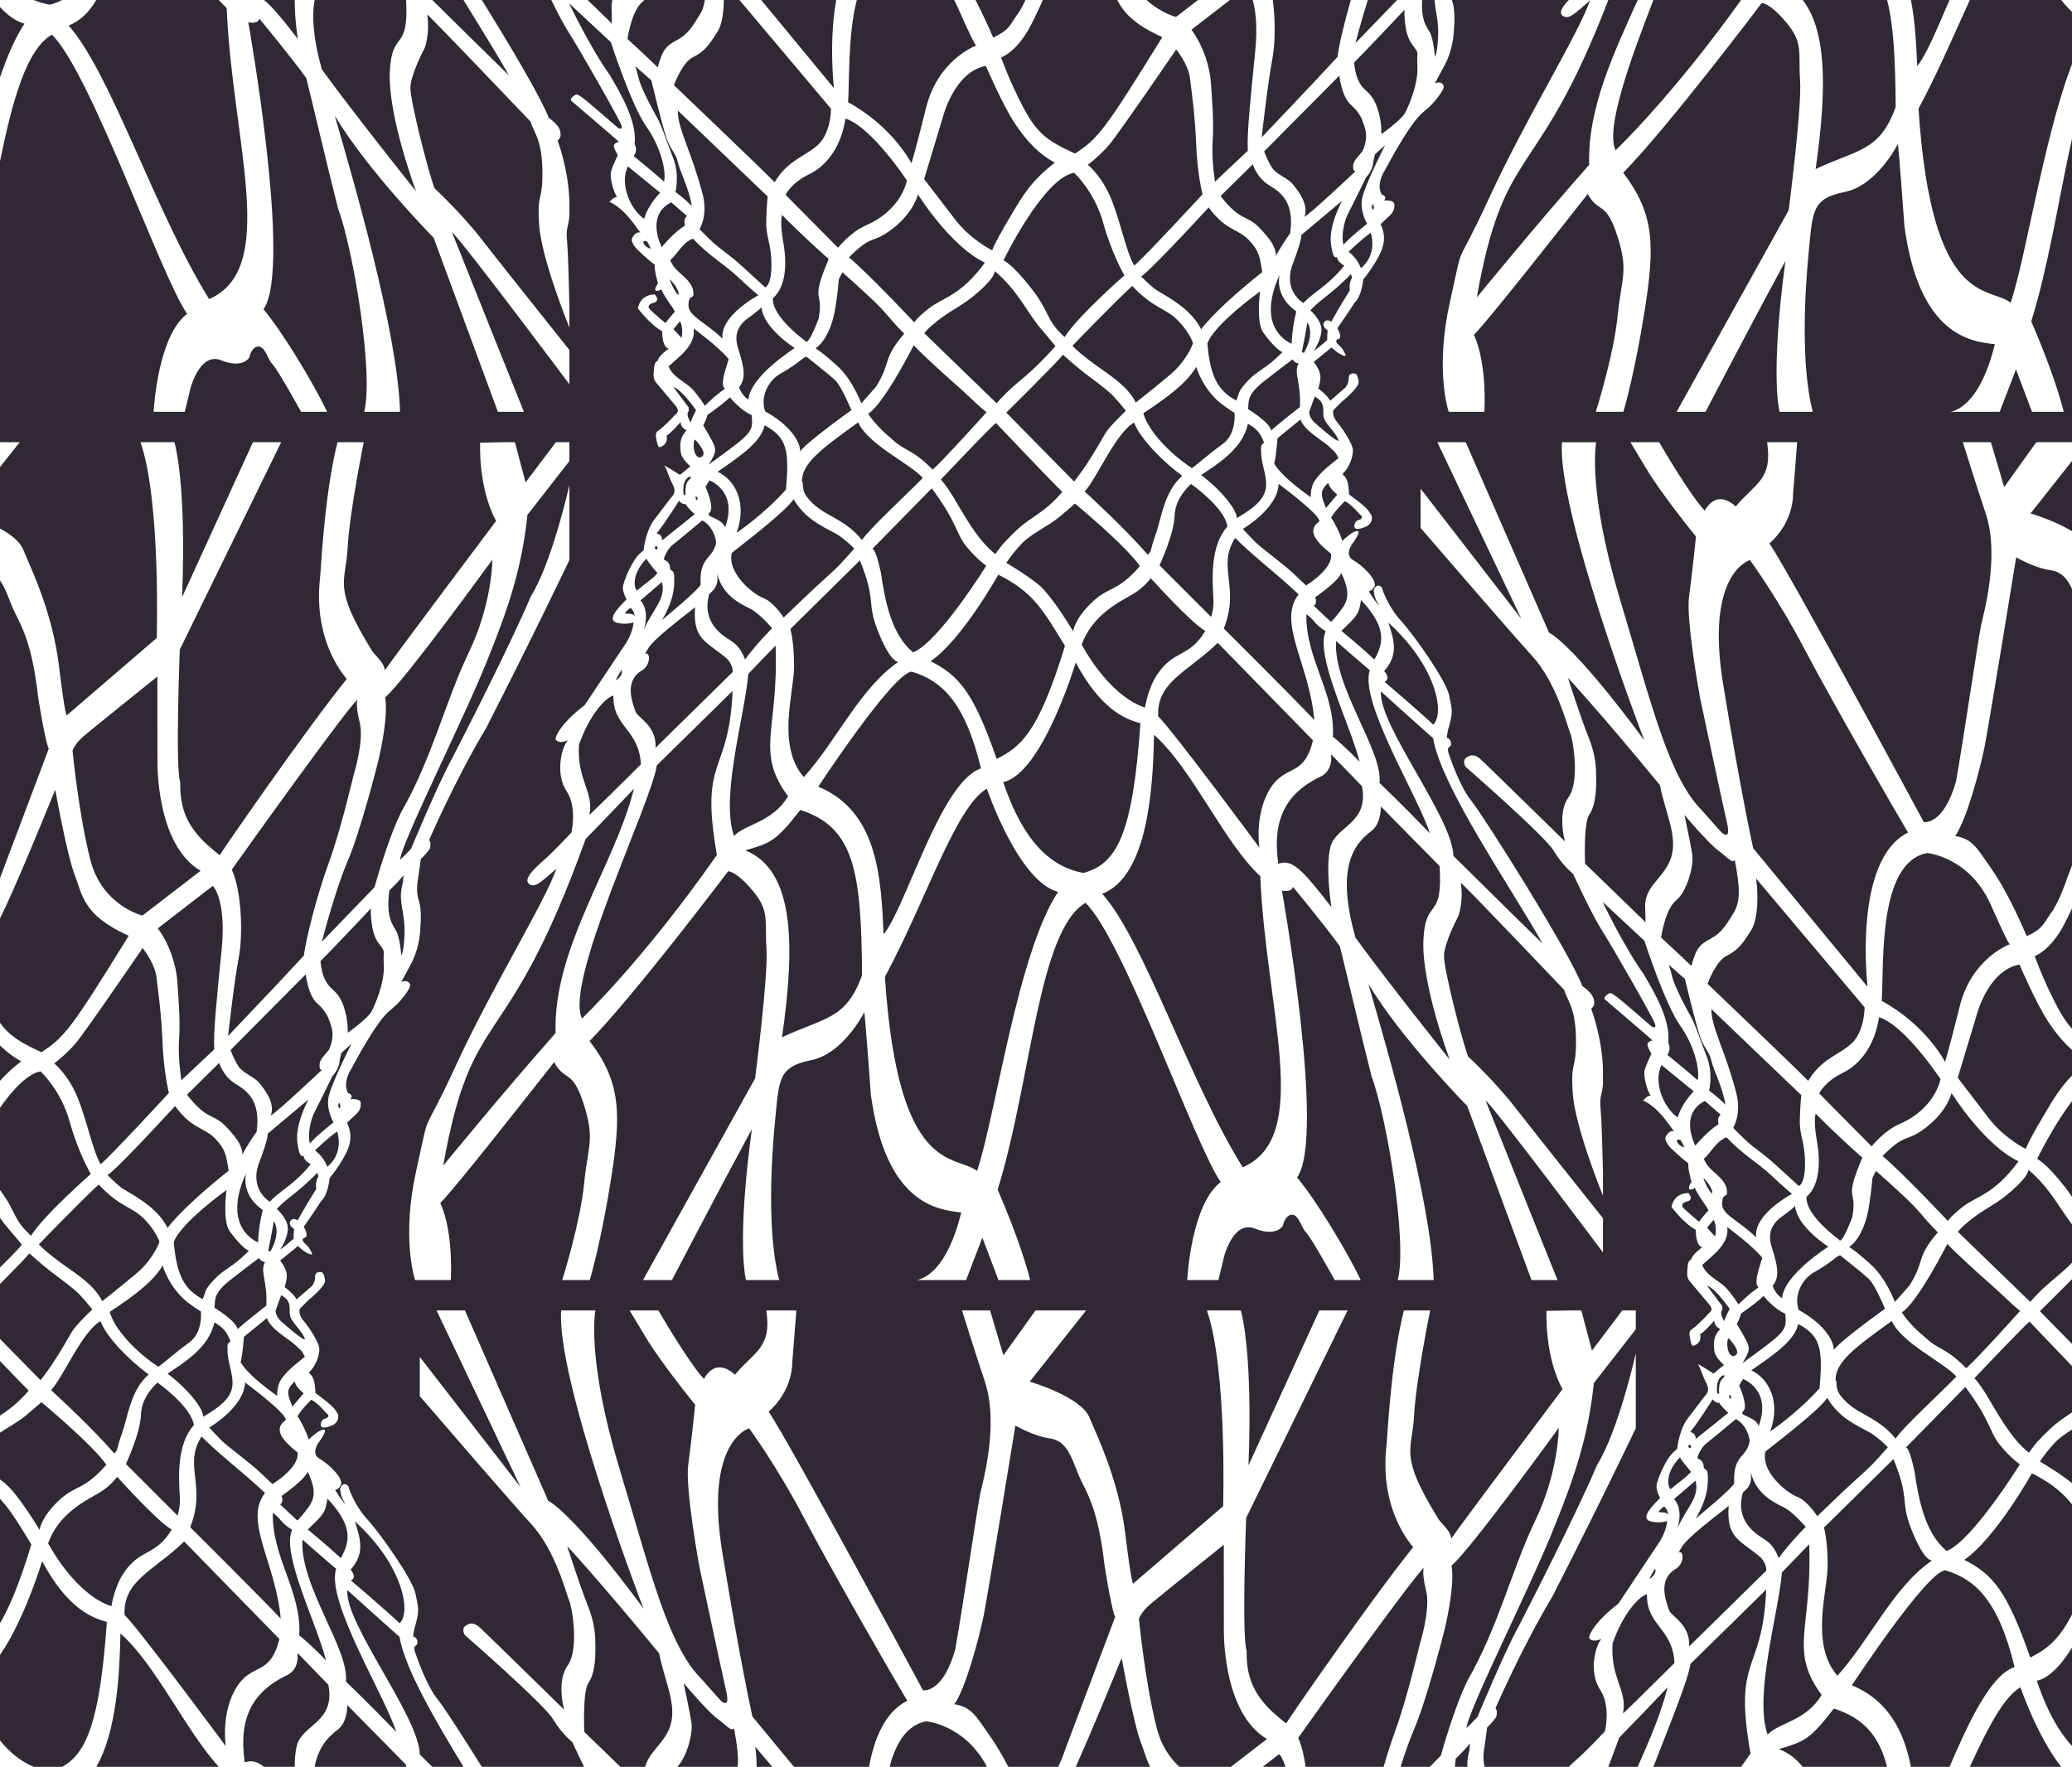 <?xml version="1.0" encoding="UTF-8" standalone="no"?>
<!-- Created with Inkscape (http://www.inkscape.org/) -->

<svg
   xmlns:dc="http://purl.org/dc/elements/1.1/"
   xmlns:cc="http://creativecommons.org/ns#"
   xmlns:rdf="http://www.w3.org/1999/02/22-rdf-syntax-ns#"
   xmlns:svg="http://www.w3.org/2000/svg"
   xmlns="http://www.w3.org/2000/svg"
   xmlns:xlink="http://www.w3.org/1999/xlink"
   xmlns:sodipodi="http://sodipodi.sourceforge.net/DTD/sodipodi-0.dtd"
   xmlns:inkscape="http://www.inkscape.org/namespaces/inkscape"
   version="1.1"
   id="svg12617"
   width="340.79mm"
   height="290.602mm"
   viewBox="0 0 1288.025 1098.338"
   sodipodi:docname="sincos.svg"
   inkscape:version="0.92.4 5da689c313, 2019-01-14"
   inkscape:export-filename="/home/leonard/Bilder/sc-fertig.svg.png"
   inkscape:export-xdpi="960"
   inkscape:export-ydpi="960">
  <defs
     id="defs12621">
    <linearGradient
       inkscape:collect="always"
       id="linearGradient13555">
      <stop
         style="stop-color:#000000;stop-opacity:0.776"
         offset="0"
         id="stop13551" />
      <stop
         style="stop-color:#020202;stop-opacity:1"
         offset="1"
         id="stop13553" />
    </linearGradient>
    <radialGradient
       inkscape:collect="always"
       xlink:href="#linearGradient13555"
       id="radialGradient13557"
       cx="164.48"
       cy="234.88"
       fx="164.48"
       fy="234.88"
       r="164.48"
       gradientTransform="matrix(1,0,0,1.428,0,3923.567)"
       gradientUnits="userSpaceOnUse" />
    <radialGradient
       inkscape:collect="always"
       xlink:href="#linearGradient13555"
       id="radialGradient13658-3-6"
       gradientUnits="userSpaceOnUse"
       gradientTransform="matrix(1,0,0,1.428,0,3923.567)"
       cx="164.48"
       cy="234.88"
       fx="164.48"
       fy="234.88"
       r="164.48" />
  </defs>
  <sodipodi:namedview
     pagecolor="#ffffff"
     bordercolor="#666666"
     borderopacity="1"
     objecttolerance="10"
     gridtolerance="10"
     guidetolerance="10"
     inkscape:pageopacity="0"
     inkscape:pageshadow="2"
     inkscape:window-width="1920"
     inkscape:window-height="1080"
     id="namedview12619"
     showgrid="false"
     inkscape:zoom="0.70710678"
     inkscape:cx="812.79774"
     inkscape:cy="587.90496"
     inkscape:window-x="0"
     inkscape:window-y="0"
     inkscape:window-maximized="1"
     inkscape:current-layer="g2151"
     units="mm"
     inkscape:document-units="mm">
    <inkscape:grid
       type="xygrid"
       id="grid13232" />
  </sodipodi:namedview>
  <g
     id="g2151"
     transform="translate(-24,256)">
    <path
       style="opacity:1;fill:#2f2933;fill-opacity:1;fill-rule:nonzero;stroke:none;stroke-width:9.51;stroke-miterlimit:4;stroke-dasharray:none;stroke-opacity:1"
       d="M 20.99,0 C 24.147,1.321 27.493,2.322 31.062,2.936 33.733,2.188 36.224,1.236 38.555,0 Z M 59.842,0 C 55.502,7.415 49.912,13.072 42.684,15.875 69.109,45.747 96.683,132.491 130.002,185.916 173.661,166.959 144.363,88.258 140.916,4.961 139.273,3.445 137.644,1.774 136.023,0 Z M 164.123,0 c 4.968,3.938 11.202,11.507 21.027,24.205 0,0 -2.006,-12.384 -1.959,-24.205 z m 31.471,0 c -1.845,10.075 -0.946,23.797 4.492,43.162 20.681,28.436 58.596,75.83 58.596,75.83 0,0 -17.522,-46.533 -16.373,-74.107 C 243.442,17.684 254.348,33.212 252.438,0 Z m 73.146,0 c 9.432,9.343 31.225,30.91 47.676,46.896 C 309.143,33.932 298.689,17.312 288.139,0 Z m 30.775,0 c 17.341,27.858 37.151,61.331 41.598,73.266 8.086,5.66 7.342,9.357 7.342,11.072 0,1.715 -1.857,2.998 -1.857,2.998 0,0 6.287,16.152 7.287,35.877 0.047,0.903 0.04,1.516 0.068,2.32 v 8.219 c -0.472,7.832 -2.259,7.234 -1.5,15.479 0.675,7.33 1.175,26.034 1.5,39.975 v 14.43 c -1.067,-2.625 -17.408,-43.086 -18.791,-63.838 -1.429,-21.44 2.286,-13.297 2,-33.736 -0.286,-20.44 -5.864,-24.297 -7.293,-30.443 -5.432,-5.575 -59.6,-62.603 -64.316,-66.605 1.858,12.149 -1.576,20.865 -1.576,20.865 0,0 -8.716,16.294 -8.859,24.584 -0.143,8.29 11.149,52.459 15.008,62.607 0.143,0.143 16.439,15.15 29.303,31.73 12.801,16.499 54.119,68.252 54.525,68.762 v 21.281 c -0.688,-0.92 -66.852,-89.354 -72.967,-94.473 5.709,14.559 44.573,111.354 44.684,111.631 H 309.508 L 269.557,147.799 c 0,0 -40.596,-41.163 -61.465,-75.896 12.007,41.451 38.879,133.786 40.594,183.527 0.007,0.199 0.003,0.373 0.01,0.57 H 226.387 C 232.39,232.844 219.813,155.661 210.094,129.361 203.233,102.49 193.514,60.753 190.369,48.461 179.506,33.596 161.211,11.584 161.211,11.584 c -0.858,3.716 -6.861,2.283 -6.861,2.283 0,0 27.443,153.228 9.434,178.385 12.007,14.293 30.587,45.165 39.449,63.461 0.053,0.108 0.071,0.181 0.121,0.287 h -16.17 c 0,0 -14.539,-26.301 -17.684,-29.445 -3.145,-3.145 -4.575,-11.148 -8.863,-11.148 -4.288,0 -5.719,6.861 -5.719,6.861 0,0 -4,7.146 -17.436,1.715 -13.436,-5.432 -19.154,17.723 -19.154,17.723 L 114.873,256 H 95.498 c 0.17,-3.092 2.893,-47.368 20.828,-60.889 C 100.032,171.67 56.097,44.564 32.244,21.52 16.282,30.922 7.777,62.499 0,100.205 V 274.898 H 12.25 L 0,290.363 v 38.164 c 6.403,3.521 12.186,7.866 14.246,12.744 5.457,12.925 18.383,39.638 22.404,72.67 4.021,33.032 4.883,30.734 4.883,30.734 l 55.898,-48.078 c 0,0 2.569,-85.085 -10.076,-121.701 H 108.404 c 0.441,1.445 7.553,25.948 4.781,96.34 l 44.049,-96.34 h 17.557 l -63.037,128.928 c 0,0 -2.857,73.467 0.287,82.615 -0.286,19.439 6.288,31.16 24.584,45.168 0.286,-1.144 54.316,-79.184 78.9,-109.486 0.286,-0.286 -21.154,-21.729 -16.58,-62.895 0.286,0.286 2.285,-50.597 10.861,-84.33 h 16.297 c 0,0 -8.864,43.738 -10.008,65.75 -1.143,22.012 -9.719,23.729 15.438,64.322 2.573,3.43 7.147,6.859 7.719,11.719 6.003,-8.862 69.18,-92.906 69.18,-92.906 0,0 -10.576,-16.866 -10.004,-48.598 0.193,0 8.221,-0.161 14.559,-0.287 h 7.092 l 6.633,24.98 18.857,-24.98 h 8.385 v 11.715 l -26.08,33.453 c -3.43,32.875 -11.723,57.457 -24.016,88.045 -14.293,36.591 -54.028,114.921 -55.172,126.355 0.286,0 6.859,-6.857 6.859,-6.857 0,0 16.579,-40.025 25.441,-56.033 5.146,-10.006 36.019,-70.037 48.883,-100.625 13.048,-20.821 23.482,-66.724 24.084,-69.402 v 46.562 c -0.801,1.692 -19.602,41.373 -51.648,104.279 -19.406,32.342 -35.576,69.842 -35.576,69.842 1.213,1.314 0.909,3.133 0.605,4.852 -0.303,1.718 -5.762,6.975 -5.762,6.975 l -1.719,12.428 c 0,0 -1.617,6.974 0.506,13.342 2.122,6.367 0.906,17.082 0.906,17.082 0,0 0.106,12.228 -6.564,23.75 l -5.256,9.807 c 0,0 2.668,-1.241 4.24,-0.098 1.572,1.143 1.863,2.426 -0.281,5.713 -2.144,3.288 -5.148,7.147 -9.436,10.721 -4.288,3.573 -7.718,6.576 -18.867,25.443 l -6.861,12.436 c 0,0 -5.717,8.433 -1.715,15.008 0.286,0.286 1,-0.248 1.822,1.109 0.822,1.358 -0.643,2.463 -0.643,2.463 0,0 6.396,-0.64 6.539,2.361 0.143,3.002 -0.178,4.929 -4.859,8.824 -0.036,0.036 -3.699,3.594 -3.699,3.594 0,0 4.057,6.518 0.984,15.166 -3.073,8.648 -11.795,19.227 -11.795,19.227 0,0 -0.784,10.22 -5.215,14.15 -2.644,4.359 -10.865,16.08 -10.865,16.08 0,0 2,3.143 1.785,5.287 -0.214,2.144 -2.428,0.929 -2.428,2.787 0,1.858 2.857,2.788 4.357,5.646 1.501,2.859 1.789,2.857 1.289,3.5 0,0 -3.075,10e-4 -8.578,-5.287 -3.002,2.501 -11.076,9.008 -11.076,9.008 0,0 2.789,3.356 3.861,7.072 1.072,3.716 -1.074,9.434 -1.074,9.434 0,0 5.504,3.861 7.434,7.648 1.93,-1.787 9.361,-8.146 9.361,-8.146 0,0 2.216,-2.074 2.145,-5.861 -0.071,-3.788 3.717,-2.93 3.717,-2.93 0,0 1.928,-0.502 2.5,5.43 0,3.573 -10.717,12.293 -10.717,12.293 l -5.006,5.076 c 0,0 -1.217,3.214 2.285,7.359 3.502,4.145 9.937,13.793 9.865,17.795 -0.071,4.002 -2.003,9.863 -5.934,13.865 -0.143,0.572 -0.643,0.855 -0.643,0.855 0,0 2.93,1.501 3.645,6.719 0.715,5.217 0.432,5.719 0.432,5.719 0,0 10.216,7.148 12.432,10.578 2.216,3.43 1.791,2.572 1.791,4.502 0,1.93 -1.359,4.143 -4.146,5.215 -2.787,1.072 -5.789,1.858 -6.504,0.357 -0.715,-1.501 0.498,-4.359 2.428,-4.717 1.93,-0.357 2.861,-1.786 1.432,-2.93 -1.429,-1.143 -5.791,-6.858 -10.008,-8.787 -1.072,1.215 -6.219,6.073 -8.506,10.361 1.572,1.715 6.078,10.576 6.936,14.363 2.073,-1.858 6.718,-6.287 9.434,-6.145 2.716,0.143 -3.285,8.074 -3.285,8.074 0,0 -5.005,6.792 0.641,10.008 5.646,3.216 14.867,11.861 13.295,16.363 -1.572,2.787 -3.645,3.074 -3.645,3.074 0,0 4.144,6.645 6.574,8.932 -3.073,-5.003 -2.933,-6.428 -3.361,-8.572 -0.429,-2.144 1.503,-3.933 2.504,-4.004 1.001,-0.071 2.502,0.714 2.645,1.715 0.143,1 3.927,11.793 11.717,20.227 7.79,8.433 28.159,37.161 29.945,46.309 1.787,9.148 2.575,9.936 -0.283,20.084 -0.143,-0.214 -1.359,5.645 -1.145,6.359 2.93,0.786 2.931,4.29 2.217,5.076 -0.715,0.786 -2.429,0.929 -1,4.932 1.429,4.002 7,20.651 14.361,29.656 3.1,3.792 14.417,21.107 27.033,41.375 h 63.572 c -4.033,-8.204 -7.346,-15.422 -7.346,-15.422 0,0 -6.463,-5.026 -12.064,-14.361 -5.601,-9.335 -54.717,-52.133 -54.717,-52.133 0,0 -2.441,-3.59 0.432,-5.744 2.872,-2.154 5.599,-1.724 8.328,0.574 2.729,2.298 52.994,51.559 52.994,51.559 0,0 -5.027,-17.522 2.154,-27.432 7.181,-9.909 2.873,-35.904 1.006,-40.213 -1.867,-4.308 -8.33,-31.021 -23.697,-47.824 -11.833,-12.939 -49.208,-56.218 -69.223,-79.424 v -24.414 l 62.617,80.859 -52.182,-109.744 h 17.633 l 51.783,118.361 c 0,0 13.985,5.678 59.277,67.016 -4.265,-10.561 -54.394,-144.281 -51.234,-185.355 6.9e-4,0 0.003,-0.021 0.004,-0.021 h 21.242 l 0.008,0.021 c 0,0 -5.745,29.012 14.648,97.086 20.393,68.074 30.735,111.733 51.703,132.414 8.33,9.479 11.488,12.924 11.488,12.924 0,0 6.32,6.32 3.447,-6.031 -2.872,-12.352 -16.66,-77.266 -16.66,-77.266 0,0 -8.903,-48.543 -6.893,-63.191 2.011,-14.649 4.309,-37.34 4.309,-37.34 0,0 -20.681,-25.276 -30.734,-41.936 -7.785,-12.9 -8.834,-14.704 -10.008,-16.682 h 17.84 c 3.758,6.401 20.198,34.117 28.359,42.533 5.17,-9.191 12.351,-8.905 19.244,-2.586 12.351,-14.649 22.978,-16.66 19.531,-39.926 0.109,0 0.199,-0.021 0.307,-0.021 h 18.207 c 0.014,0 0.158,0.021 0.158,0.021 l -2.586,32.746 c 0,0 0.575,16.658 -14.648,30.158 12.925,18.957 95.936,173.201 95.936,173.201 0,0 12.35,2.299 20.105,-25.562 4.883,-27.862 14.076,-90.192 15.512,-96.799 1.436,-6.606 11.775,-42.797 2.871,-69.51 -5.593,-16.779 -10.57,-32.58 -14.209,-44.256 h 17.445 l 8.254,27.885 19.977,-27.885 h 31.451 L 640.102,858.875 c 0,0 31.595,9.192 37.053,22.117 5.457,12.925 18.383,39.638 22.404,72.67 4.021,33.032 4.883,30.734 4.883,30.734 l 55.898,-48.078 c 0,0 2.571,-85.085 -10.074,-121.701 h 21.049 c 0.441,1.445 7.551,25.948 4.779,96.34 l 44.049,-96.34 h 17.557 l -63.037,128.928 c 0,0 -2.857,73.467 0.287,82.615 -0.286,19.439 6.288,31.16 24.584,45.168 0.286,-1.144 54.316,-79.184 78.9,-109.486 0.286,-0.286 -21.152,-21.729 -16.578,-62.895 0.286,0.286 2.283,-50.598 10.859,-84.33 h 16.297 c 0,0 -8.864,43.738 -10.008,65.75 -1.143,22.012 -9.719,23.729 15.438,64.322 2.573,3.43 7.149,6.859 7.721,11.719 6.003,-8.862 69.178,-92.906 69.178,-92.906 0,0 -10.576,-16.866 -10.004,-48.598 0.193,0 8.221,-0.161 14.559,-0.287 h 7.092 l 6.633,24.98 18.859,-24.98 h 8.383 v 11.715 l -26.08,33.453 c -3.43,32.875 -11.723,57.457 -24.016,88.045 -14.293,36.591 -54.026,114.921 -55.17,126.355 0.286,0 6.857,-6.857 6.857,-6.857 0,0 16.579,-40.025 25.441,-56.033 5.146,-10.005 36.021,-70.037 48.885,-100.625 13.048,-20.821 23.48,-66.724 24.082,-69.402 v 46.562 c -0.801,1.692 -19.602,41.373 -51.648,104.279 -19.405,32.342 -35.576,69.842 -35.576,69.842 1.213,1.314 0.909,3.133 0.605,4.851 -0.303,1.718 -5.762,6.975 -5.762,6.975 l -1.719,12.428 c 0,0 -1.419,6.123 0.148,12.133 h 52.309 c 1.603,-1.642 3.426,-3.325 5.299,-4.963 6.468,-5.66 17.184,-17.182 17.184,-17.182 0,0 3.84,-15.564 -3.033,-25.873 -6.873,-10.309 -3.438,-26.48 0.807,-31.533 -4.649,2.021 -6.668,0.811 -7.477,-0.402 -0.809,-1.213 3.03,-10.112 17.988,-21.432 11.522,-17.384 24.814,-37.24 24.814,-37.24 0,0 4.954,-6.773 5.561,-14.201 -4.093,1.416 -9.2,0.655 -10.615,0.15 -1.415,-0.506 -3.285,-1.464 -1.719,-4.9 1.567,-3.436 7.984,-9.551 7.984,-9.551 0,0 -2.524,-4.348 -2.272,-7.684 0.253,-3.335 5.809,-17.03 11.014,-21.225 1.971,-1.668 1.873,-1.719 1.873,-1.719 0,0 1.022,-12.854 7.916,-20.609 6.176,-8.33 9.766,-12.781 9.766,-12.781 0,0 3.017,-2.441 0.432,-7.324 -2.585,-4.883 -3.877,-10.197 -5.17,-11.633 -1.292,-1.436 9.621,5.602 9.621,5.602 l 6.463,-5.314 c 0,0 -5.458,-4.74 -5.889,-8.33 -0.431,-3.59 -1.435,-8.76 3.592,-14.074 -3.878,-1.58 -3.734,-5.17 -3.734,-5.17 0,0 -7.182,8.188 -8.762,8.33 0.718,2.729 -0.143,6.319 -4.451,7.324 -1.293,0.287 -2.154,-6.895 -2.154,-6.895 0,0 -0.575,-2.154 1.723,-3.59 2.298,-1.436 8.331,-7.467 9.623,-9.047 1.292,-1.58 4.165,-2.443 0.574,-6.607 -3.59,-4.165 -11.346,-13.5 -11.346,-13.5 0,0 -2.297,-1.867 -2.01,-5.889 0.287,-4.021 0.142,-7.036 2.584,-8.328 0.862,-3.447 6.894,-7.469 6.894,-7.469 0,0 -4.022,0.287 -4.166,-10.771 -7.612,-4.165 -15.078,-14.219 -15.078,-14.219 1.292,-7.181 7.466,-8.473 8.615,-8.473 2.729,-0.431 1.868,4.1e-4 2.873,1.293 1.005,1.293 0.575,3.304 -1.723,3.734 -2.298,0.431 -4.309,2.153 -2.299,4.164 2.011,2.011 9.623,8.473 9.623,8.473 0,0 4.309,-5.601 5.889,-7.037 -1.292,-3.16 -6.608,-9.191 -8.475,-14.074 -1.149,1.149 -3.878,1.723 -3.734,0 0.144,-1.723 1.725,-3.59 1.725,-3.59 0,0 -2.442,-8.042 -2.012,-11.633 -4.452,-3.16 -10.771,-9.336 -10.771,-9.336 0,0 -4.595,-4.595 -3.303,-7.18 1.292,-2.585 3.303,-4.022 5.17,-3.447 -3.016,-3.447 -8.904,-14.219 -19.244,-19.102 1.58,-1.723 3.017,-3.016 4.74,-3.016 -2.011,-2.441 -4.883,-12.35 -3.734,-16.084 1.149,-3.734 4.164,-9.91 4.164,-9.91 0,0 -3.159,-5.17 -2.297,-6.463 0.862,-1.293 1.866,-1.865 3.158,-1.723 -3.447,-3.16 -29.728,-25.564 -29.728,-25.564 0,0 -1.148,-1.005 1.006,-2.729 2.154,-1.723 2.297,-1.723 5.457,0.432 3.16,2.154 22.404,18.957 22.404,18.957 0,0 3.591,2.297 2.154,-1.725 -1.436,-4.021 -26.568,-48.111 -32.887,-57.877 -6.319,-9.766 -17.953,-35.186 -17.953,-35.186 0,0 -6.463,-5.026 -12.064,-14.361 -5.601,-9.335 -54.717,-52.133 -54.717,-52.133 0,0 -2.441,-3.59 0.432,-5.744 2.872,-2.154 5.599,-1.724 8.328,0.574 2.729,2.298 52.996,51.559 52.996,51.559 0,0 -5.028,-17.522 2.152,-27.432 7.181,-9.91 2.873,-35.904 1.006,-40.213 -1.867,-4.308 -8.328,-31.021 -23.695,-47.824 -11.833,-12.939 -49.21,-56.218 -69.225,-79.424 V 303.783 l 62.617,80.859 -52.182,-109.744 h 17.633 l 51.783,118.361 c 0,0 13.985,5.678 59.277,67.016 -4.265,-10.561 -54.394,-144.281 -51.234,-185.355 6.9e-4,0 0.003,-0.021 0.004,-0.021 h 21.242 l 0.008,0.021 c 0,0 -5.745,29.012 14.648,97.086 20.393,68.074 30.735,111.733 51.703,132.414 8.33,9.479 11.488,12.924 11.488,12.924 0,0 6.32,6.32 3.447,-6.031 -2.872,-12.352 -16.66,-77.266 -16.66,-77.266 0,0 -8.903,-48.543 -6.893,-63.191 2.011,-14.649 4.309,-37.34 4.309,-37.34 0,0 -20.681,-25.276 -30.734,-41.936 -7.785,-12.9 -8.834,-14.704 -10.008,-16.682 h 17.84 c 3.758,6.401 20.198,34.117 28.359,42.533 5.17,-9.191 12.351,-8.905 19.244,-2.586 12.351,-14.649 22.98,-16.66 19.533,-39.926 0.109,0 0.197,-0.021 0.305,-0.021 h 18.207 c 0.014,0 0.158,0.021 0.158,0.021 l -2.586,32.744 c 0,0 0.575,16.66 -14.648,30.16 12.925,18.957 95.936,173.201 95.936,173.201 0,0 12.35,2.297 20.105,-25.564 4.883,-27.862 14.075,-90.191 15.512,-96.797 1.436,-6.606 11.775,-42.797 2.871,-69.51 -5.593,-16.779 -10.57,-32.58 -14.209,-44.256 h 17.445 l 8.254,27.883 19.977,-27.883 h 31.451 l -35.057,44.256 c 0,0 31.597,9.192 37.055,22.117 5.457,12.925 18.381,39.638 22.402,72.67 4.021,33.032 4.883,30.734 4.883,30.734 l 55.898,-48.078 c 0,0 2.571,-85.085 -10.074,-121.701 h 21.049 c 0.441,1.445 7.551,25.948 4.779,96.34 l 15.846,-34.656 V 224.354 c -7.421,4.092 -10.703,17.352 -10.703,17.352 L 1399.912,256 h -19.375 c 0.17,-3.092 2.893,-47.368 20.828,-60.889 -16.294,-23.441 -60.23,-150.548 -84.082,-173.592 -29.512,17.384 -33.556,110.366 -54.578,178.285 14.142,32.635 19.25,52.296 20.205,56.195 h -19.738 L 1253.203,229.619 1243.07,256 h -30.771 c 3.978,-0.612 18.811,-5.349 27.768,-42.043 -14.857,-1.617 -46.895,-5.259 -56.193,-73.178 -2.83,-39.619 -4.045,-51.344 -4.045,-51.344 0,0 -12.938,25.875 -33.152,29.918 -20.214,4.043 -19.807,11.723 -22.232,36.385 -2.426,24.661 -5.26,70.345 2.422,100.262 h -20.617 c 0,0 -6.062,-21.829 3.641,-93.791 -22.936,42.373 -47.711,90.021 -49.67,93.791 h -17.983 l 69.672,-125.328 c 0,0 8.289,-63.876 7.076,-80.855 -1.213,-16.98 2.223,-23.044 -8.49,-35.779 -10.713,-12.735 -15.363,-12.125 -15.363,-12.125 0,0 -57.812,76.612 -86.111,105.518 19.809,25.672 19.61,45.886 13.344,85.707 -5.836,37.086 -12.31,59.798 -13.205,62.863 h -17.135 c 0.547,-1.74 11.194,-35.794 13.559,-59.633 2.426,-24.459 6.874,-27.491 -0.201,-49.727 -7.075,-22.235 -11.722,-13.746 -18.393,-26.076 -13.341,16.98 -62.865,80.052 -70.748,87.531 8.315,18.412 6.557,46.731 6.48,47.904 h -22.172 c -0.673,-2.078 -8.367,-27.269 0.732,-68.119 9.501,-42.651 1.814,-15.767 24.656,-65.291 C 948.779,73.065 980.923,21.718 988.402,0.291 979.306,8.175 975.062,12.623 971.424,9.793 968.839,7.782 971.283,4.03 975.217,0 h -72.695 c 0.105,0.404 0.224,0.808 0.357,1.209 2.122,6.367 0.906,17.082 0.906,17.082 0,0 0.106,12.228 -6.564,23.75 l -5.256,9.807 c 0,0 2.668,-1.243 4.24,-0.1 1.572,1.143 1.863,2.426 -0.281,5.713 -2.144,3.288 -5.146,7.149 -9.434,10.723 -4.288,3.573 -7.72,6.576 -18.869,25.443 l -6.861,12.436 c 0,0 -5.717,8.433 -1.715,15.008 0.286,0.286 1,-0.248 1.822,1.109 0.822,1.358 -0.643,2.463 -0.643,2.463 0,0 6.396,-0.64 6.539,2.361 0.143,3.002 -0.178,4.927 -4.859,8.822 -0.036,0.036 -3.699,3.596 -3.699,3.596 0,0 4.057,6.517 0.984,15.164 -3.073,8.648 -11.795,19.227 -11.795,19.227 0,0 -0.784,10.222 -5.215,14.152 -2.644,4.359 -10.865,16.08 -10.865,16.08 0,0 2,3.143 1.785,5.287 -0.214,2.144 -2.428,0.929 -2.428,2.787 -3e-5,1.858 2.857,2.786 4.357,5.645 1.501,2.859 1.789,2.859 1.289,3.502 0,0 -3.073,10e-4 -8.576,-5.287 -3.002,2.501 -11.078,9.008 -11.078,9.008 0,0 2.789,3.356 3.861,7.072 1.072,3.716 -1.074,9.434 -1.074,9.434 0,0 5.504,3.861 7.434,7.648 1.93,-1.787 9.361,-8.146 9.361,-8.146 0,0 2.216,-2.074 2.145,-5.861 -0.071,-3.788 3.717,-2.93 3.717,-2.93 0,0 1.928,-0.502 2.5,5.43 0,3.573 -10.717,12.293 -10.717,12.293 l -5.004,5.076 c 0,0 -1.219,3.214 2.283,7.359 3.502,4.145 9.937,13.793 9.865,17.795 -0.071,4.002 -2.003,9.861 -5.934,13.863 -0.143,0.572 -0.643,0.857 -0.643,0.857 0,0 2.93,1.501 3.645,6.719 0.715,5.217 0.432,5.719 0.432,5.719 0,0 10.216,7.148 12.432,10.578 2.216,3.43 1.791,2.57 1.791,4.5 0,1.93 -1.359,4.145 -4.146,5.217 -2.787,1.072 -5.789,1.858 -6.504,0.357 -0.715,-1.501 0.498,-4.359 2.428,-4.717 1.93,-0.357 2.861,-1.786 1.432,-2.93 -1.429,-1.143 -5.791,-6.858 -10.008,-8.787 -1.072,1.215 -6.217,6.073 -8.504,10.361 1.572,1.715 6.076,10.574 6.934,14.361 2.073,-1.858 6.718,-6.285 9.434,-6.143 2.716,0.143 -3.285,8.074 -3.285,8.074 0,0 -5.005,6.792 0.641,10.008 5.646,3.216 14.867,11.861 13.295,16.363 -1.572,2.787 -3.645,3.074 -3.645,3.074 3e-5,0 4.144,6.645 6.574,8.932 -3.073,-5.003 -2.933,-6.428 -3.361,-8.572 -0.429,-2.144 1.503,-3.933 2.504,-4.004 1.001,-0.071 2.502,0.714 2.645,1.715 0.143,1.001 3.927,11.793 11.717,20.227 7.79,8.433 28.159,37.159 29.945,46.307 1.787,9.148 2.575,9.936 -0.283,20.084 -0.143,-0.214 -1.359,5.645 -1.145,6.359 2.93,0.786 2.931,4.29 2.217,5.076 -0.715,0.786 -2.429,0.931 -1,4.934 1.429,4.002 7,20.651 14.361,29.656 7.361,9.005 60.95,94.022 68.631,114.641 8.086,5.66 7.342,9.357 7.342,11.072 0,1.715 -1.857,2.998 -1.857,2.998 0,0 6.287,16.152 7.287,35.877 0.047,0.903 0.04,1.516 0.068,2.32 v 8.219 c -0.472,7.832 -2.259,7.234 -1.5,15.479 0.675,7.33 1.175,26.034 1.5,39.975 v 14.43 c -1.067,-2.625 -17.408,-43.086 -18.791,-63.838 -1.429,-21.44 2.288,-13.297 2.002,-33.736 -0.286,-20.44 -5.864,-24.297 -7.293,-30.443 -5.432,-5.575 -59.602,-62.603 -64.318,-66.605 1.858,12.149 -1.576,20.865 -1.576,20.865 0,0 -8.716,16.294 -8.859,24.584 -0.143,8.29 11.149,52.459 15.008,62.607 0.143,0.143 16.439,15.15 29.303,31.73 12.801,16.499 54.119,68.252 54.525,68.762 v 21.281 c -0.688,-0.92 -66.852,-89.354 -72.967,-94.473 5.709,14.559 44.573,111.354 44.684,111.631 H 952.027 L 912.076,687.52 c 0,0 -40.596,-41.163 -61.465,-75.896 12.007,41.451 38.88,133.786 40.596,183.527 0.007,0.199 9.2e-4,0.373 0.008,0.57 h -22.309 c 6.003,-23.156 -6.573,-100.339 -16.293,-126.639 -6.861,-26.872 -16.58,-68.608 -19.725,-80.9 -10.863,-14.865 -29.158,-36.877 -29.158,-36.877 -0.858,3.716 -6.861,2.283 -6.861,2.283 0,0 27.443,153.228 9.434,178.385 12.007,14.293 30.587,45.165 39.449,63.461 0.053,0.108 0.071,0.181 0.121,0.287 h -16.17 c 0,0 -14.539,-26.301 -17.684,-29.445 -3.145,-3.145 -4.575,-11.148 -8.863,-11.148 -4.288,0 -5.719,6.861 -5.719,6.861 0,0 -4,7.146 -17.436,1.715 -13.436,-5.432 -19.154,17.723 -19.154,17.723 l -3.455,14.295 h -19.375 c 0.17,-3.092 2.893,-47.368 20.828,-60.889 -16.295,-23.441 -60.23,-150.548 -84.082,-173.592 -29.512,17.384 -33.556,110.366 -54.578,178.285 14.142,32.635 19.25,52.296 20.205,56.195 h -19.738 l -9.969,-26.381 -10.135,26.381 H 569.779 c 3.978,-0.612 18.811,-5.349 27.768,-42.043 -14.857,-1.617 -46.895,-5.259 -56.193,-73.178 -2.83,-39.619 -4.045,-51.342 -4.045,-51.342 0,0 -12.938,25.873 -33.152,29.916 -20.214,4.043 -19.809,11.723 -22.234,36.385 -2.426,24.661 -5.258,70.345 2.424,100.262 h -20.617 c -10e-6,0 -6.062,-21.829 3.641,-93.791 -22.936,42.373 -47.711,90.021 -49.67,93.791 H 399.717 l 69.672,-125.328 c 0,0 8.289,-63.876 7.076,-80.855 -1.213,-16.98 2.223,-23.044 -8.49,-35.779 -10.713,-12.735 -15.363,-12.125 -15.363,-12.125 0,0 -57.812,76.612 -86.111,105.518 19.809,25.672 19.61,45.886 13.344,85.707 -5.836,37.086 -12.31,59.798 -13.205,62.863 h -17.135 c 0.547,-1.74 11.194,-35.794 13.559,-59.633 2.426,-24.459 6.874,-27.491 -0.201,-49.727 -7.075,-22.235 -11.722,-13.746 -18.393,-26.076 -13.341,16.98 -62.865,80.052 -70.748,87.531 8.315,18.412 6.557,46.731 6.48,47.904 H 258.029 c -0.673,-2.078 -8.367,-27.269 0.732,-68.119 9.501,-42.651 1.814,-15.767 24.656,-65.291 22.842,-49.524 54.986,-100.872 62.465,-122.299 -9.096,7.883 -13.34,12.332 -16.979,9.502 -3.639,-2.83 2.623,-9.098 9.092,-14.758 6.468,-5.66 17.186,-17.18 17.186,-17.18 0,0 3.84,-15.564 -3.033,-25.873 -6.873,-10.309 -3.438,-26.48 0.807,-31.533 -4.649,2.021 -6.668,0.809 -7.477,-0.404 -0.809,-1.213 3.03,-10.11 17.988,-21.43 11.522,-17.384 24.814,-37.24 24.814,-37.24 0,0 4.954,-6.773 5.561,-14.201 -4.093,1.416 -9.2,0.655 -10.615,0.15 -1.415,-0.506 -3.285,-1.466 -1.719,-4.902 1.567,-3.436 7.984,-9.549 7.984,-9.549 0,0 -2.524,-4.348 -2.271,-7.684 0.253,-3.335 5.809,-17.03 11.014,-21.225 1.971,-1.668 1.873,-1.719 1.873,-1.719 0,0 1.022,-12.854 7.916,-20.609 6.175,-8.33 9.766,-12.781 9.766,-12.781 0,0 3.017,-2.441 0.432,-7.324 -2.585,-4.883 -3.877,-10.197 -5.17,-11.633 -1.293,-1.436 9.621,5.6 9.621,5.6 l 6.463,-5.312 c 0,0 -5.458,-4.74 -5.889,-8.33 -0.431,-3.59 -1.435,-8.76 3.592,-14.074 -3.878,-1.58 -3.734,-5.17 -3.734,-5.17 0,0 -7.182,8.188 -8.762,8.33 0.718,2.729 -0.143,6.319 -4.451,7.324 -1.293,0.287 -2.154,-6.895 -2.154,-6.895 0,0 -0.575,-2.154 1.723,-3.59 2.298,-1.436 8.331,-7.469 9.623,-9.049 1.293,-1.58 4.165,-2.441 0.574,-6.605 -3.59,-4.165 -11.346,-13.5 -11.346,-13.5 0,0 -2.297,-1.867 -2.01,-5.889 0.287,-4.021 0.143,-7.038 2.584,-8.33 0.862,-3.447 6.895,-7.467 6.895,-7.467 0,0 -4.022,0.287 -4.166,-10.771 -7.612,-4.165 -15.08,-14.219 -15.08,-14.219 1.293,-7.181 7.468,-8.473 8.617,-8.473 2.729,-0.431 1.868,4.2e-4 2.873,1.293 1.005,1.293 0.575,3.304 -1.723,3.734 -2.298,0.431 -4.309,2.153 -2.299,4.164 2.011,2.011 9.623,8.473 9.623,8.473 0,0 4.307,-5.601 5.887,-7.037 -1.293,-3.16 -6.606,-9.191 -8.473,-14.074 -1.149,1.149 -3.878,1.723 -3.734,0 0.144,-1.723 1.725,-3.59 1.725,-3.59 0,0 -2.443,-8.042 -2.012,-11.633 -4.452,-3.16 -10.771,-9.336 -10.771,-9.336 0,0 -4.595,-4.595 -3.303,-7.18 1.293,-2.585 3.303,-4.022 5.17,-3.447 -3.016,-3.447 -8.904,-14.219 -19.244,-19.102 1.58,-1.723 3.017,-3.016 4.74,-3.016 -2.011,-2.441 -4.883,-12.35 -3.734,-16.084 1.149,-3.734 4.164,-9.91 4.164,-9.91 0,0 -3.159,-5.17 -2.297,-6.463 0.862,-1.293 1.866,-1.865 3.158,-1.723 -3.447,-3.16 -29.729,-25.564 -29.729,-25.564 0,0 -1.148,-1.005 1.006,-2.729 2.154,-1.723 2.297,-1.723 5.457,0.432 3.16,2.154 22.404,18.957 22.404,18.957 0,0 3.59,2.297 2.154,-1.725 C 384.757,73.619 359.624,29.53 353.305,19.764 350.347,15.193 346.245,7.218 342.697,0 Z m 65.744,0 14.615,14.162 c 0,0 0.862,4.596 0.287,-8.904 C 380.081,3.347 380.284,1.614 380.689,0 Z m 35.332,0 c -0.386,0.397 -0.781,0.765 -1.186,1.094 -6.894,5.601 -9.334,23.123 -9.334,23.123 0,0 12.35,11.345 18.812,17.664 3.16,-11.777 5.601,-13.499 12.207,-17.09 6.606,-3.59 9.622,-8.617 14.074,-15.941 C 436.779,6.196 437.725,3.345 438.135,0 Z m 49.35,0 c -0.043,7.597 -1.116,15.397 -4.004,19.908 -4.596,7.181 -8.042,12.35 -14.936,15.51 -6.894,3.16 -12.064,17.521 -12.064,17.521 0,0 49.979,47.68 62.617,60.318 8.33,-14.074 19.532,-16.085 27.287,-23.553 7.755,-7.468 7.756,-22.117 7.756,-22.117 L 459.668,0 Z m 23.236,0 45.236,54.797 c 0,0 -3.358,-28.402 1.422,-54.797 z m 59.443,0 c -5.517,21.296 -4.54,49.012 -5.396,63.566 27.862,15.223 39.352,37.916 39.352,37.916 0,0 1.723,-4.884 9.191,-34.756 7.163,-28.652 29.162,-37.654 30.967,-38.35 C 605.903,27.335 603.25,22.448 595.012,3.822 594.421,2.488 593.796,1.227 593.156,0 Z m 74.113,28.377 c 0.502,0.631 0.342,-0.139 0.342,-0.139 0,0 -0.265,0.109 -0.342,0.139 z M 606.408,0 c 4.164,8.007 7.89,16.184 11.008,23.354 10.34,-4.883 10.052,-7.468 15.223,-14.648 C 634.406,6.251 636.054,3.095 637.482,0 Z m 41.898,0 c -3.747,8.29 -7.063,15.184 -9.348,19.045 -8.33,14.074 -16.66,16.66 -16.66,16.66 0,0 5.17,14.649 13.787,31.021 8.617,16.372 15.223,20.967 32.17,28.723 C 682.617,86.258 687.213,80.226 722.543,23.066 705.243,15.377 698.381,7.689 694.545,0 Z m 64.477,0 c 8.932,8.231 18.277,10.523 18.277,10.523 L 744.734,0 Z m 51.748,0 c -6.871,5.32 -14.255,11.042 -23.893,18.471 8.043,10.915 11.488,24.415 12.062,32.457 0.574,8.043 2.012,24.989 1.15,36.479 -0.862,11.489 1.436,25.564 1.436,25.564 0,0 8.042,-7.755 20.393,-19.244 -0.574,-10.628 1.436,-30.16 4.596,-61.756 C 781.87,16.021 780.463,6.013 778.68,0 Z m 26.68,0 c 1.713,12.64 1.542,27.239 -0.307,36.854 -2.872,14.936 -6.607,48.543 -6.607,48.543 0,0 35.044,-36.766 47.107,-49.979 C 832.162,28.975 835.442,14.771 839.717,0 Z m 59.061,0 c -4.423,14.071 -7.666,26.801 -7.666,26.801 L 868.498,0 Z m 33.779,0 c -0.711,11.627 2.233,16.076 4.512,19.621 2.585,4.021 3.447,15.797 3.447,15.797 0,0 1.723,-2.585 2.01,-14.361 C 894.23,12.44 892.142,6.283 891.789,0 Z m 115.738,0 c -44.695,116.192 -64.348,86.981 -81.768,184.916 0,0 36.15,-44.279 69.865,-82.463 C 986.808,67.125 1003.265,33.058 1018.023,0 Z m 28.01,0 c -14.723,37.975 -29.891,80.15 -23.5,93.428 0,0 34.748,-32.92 78.029,-93.428 z m 92.791,0 c 15.656,19.885 14.734,58.627 8.049,105.096 26.2,-12.389 39.812,-10.767 49.764,-38.592 C 1178.22,37.294 1177.171,15.808 1173.084,0 Z m 67.305,0 c 2.651,13.513 3.284,27.854 3.908,41.119 C 1197.457,34.173 1204.219,17.761 1211.879,0 Z m 36.621,0 c -9.537,20.797 -19.84,45.098 -31.9,67.523 8.124,124.3 43.87,110.079 57.275,120.641 C 1261.264,154.855 1275.075,52.49 1300.26,14.713 1293.448,12.926 1287.04,7.261 1281.322,0 Z m 81.514,0 c 3.156,1.321 6.505,2.322 10.074,2.936 2.671,-0.748 5.16,-1.699 7.49,-2.936 z m 38.852,0 c -4.34,7.415 -9.93,13.072 -17.158,15.875 26.167,29.581 53.465,114.908 86.348,168.447 V 0 Z M 353.695,1.992 c 0,0 13.406,28.027 25.389,44.682 6.296,10.764 17.06,28.435 15.436,42.855 2.234,4.468 -0.611,7.514 -0.611,7.514 0,0 10.36,8.327 18.891,15.842 1.422,-6.093 -1.626,-20.916 -10.969,-34.117 C 392.487,65.566 379.695,26.164 379.695,26.164 Z M 0,4.377 V 48.07 C 4.577,34.738 9.616,23.12 15.221,14.713 9.85,13.304 4.73,9.486 0,4.377 Z m 873.053,1.744 c 0,0 -22.404,23.84 -31.309,32.744 0.862,8.904 3.16,13.787 7.469,17.521 4.308,3.734 6.318,7.755 8.041,14.361 1.723,6.606 1.438,12.639 1.438,12.639 0,0 12.638,-8.904 14.936,-13.5 2.298,-4.596 8.043,-17.81 7.469,-28.438 C 880.521,30.822 882.819,34.269 877.648,27.375 872.478,20.481 873.053,6.121 873.053,6.121 Z M 731.164,30.732 c 0,0 -35.342,51.792 -41.537,59.104 -6.195,7.312 -13.4,12.592 -13.4,12.592 0,0 8.528,6.804 14.316,20.717 5.788,13.913 9.547,33.513 14.523,41.941 4.671,-3.351 42.447,-44.279 42.447,-44.279 0,0 -3.248,-12.996 -3.959,-31.479 -0.711,-18.483 -2.744,-31.483 -3.76,-40.42 -1.016,-8.937 -8.631,-18.176 -8.631,-18.176 z M 394.721,40.988 c 0,0 1.016,2.034 2.234,7.518 1.219,5.484 8.326,19.088 11.373,24.369 3.047,5.281 6.094,15.03 10.156,25.389 4.062,10.358 1.424,21.125 1.424,21.125 0,0 5.079,3.448 10.156,8.729 -1.625,-10.765 -7.516,-21.729 -8.734,-27.416 -1.219,-5.687 -4.266,-6.905 -7.109,-15.232 -2.843,-8.327 -9.344,-35.545 -9.344,-35.545 z m 218.135,0 C 593.647,44.404 586.467,71.609 586.467,71.609 l -11.992,39.709 c 0,0 9.838,12.782 19.316,25.205 9.479,12.423 22.979,19.102 22.979,19.102 0,0 1.165,-3.943 10.305,-19.379 9.14,-15.436 13.404,-23.154 28.637,-35.137 -9.546,-5.078 -17.464,-13.202 -24.979,-24.576 -7.515,-11.374 -17.877,-35.545 -17.877,-35.545 z m 219.697,6.062 -46.703,47.049 c 0,0 2.032,5.84 4.875,10.156 2.843,4.316 9.801,6.344 13.051,10.406 3.25,4.062 9.902,12.241 7.109,20.111 3.453,-1.574 31.865,-28.408 31.865,-28.408 0,0 -1.58,0.574 -1.58,-2.299 0,-2.872 4.1e-4,-3.304 5.889,-10.197 3.878,-8.904 1.58,-13.929 0.574,-16.945 -1.005,-3.016 -2.586,-7.181 -8.043,-11.92 -5.457,-4.739 -7.037,-17.953 -7.037,-17.953 z m -411.461,21.398 0.287,0.287 c -0.287,5.386 2.442,13.214 5.529,21.615 3.088,8.401 6.319,16.946 9.838,30.23 3.519,13.285 -1.867,21.902 -1.867,21.902 0,0 4.884,5.098 8.689,8.545 3.806,3.447 10.915,8.33 16.014,12.926 5.098,4.596 16.084,14.648 16.084,14.648 0,0 3.951,-0.789 3.879,-14.361 -0.072,-13.572 -3.52,-16.444 -3.232,-26.928 0.287,-10.484 0.934,-15.152 0.934,-15.152 z M 525.523,73.688 c -2.234,16.045 -10.769,28.946 -22.346,34.531 -11.577,5.585 -14.824,12.893 -14.824,12.893 l 32.598,32.902 c 0,0 7.618,-9.746 17.57,-14.012 9.952,-4.265 21.528,-13.201 25.285,-27.723 0,0 -21.933,-33.413 -38.283,-38.592 z m 335.527,16.551 -6.398,5.791 c 0,0 0.101,-0.002 -1.016,4.568 -0.203,5.484 -4.367,9.545 -4.367,9.545 0,0 -8.834,18.079 -11.17,22.445 -2.336,4.367 -4.568,13.71 -2.943,19.6 2.64,-3.554 14.725,-13.102 14.725,-13.102 0,0 -4.166,-6.601 -3.354,-14.42 0.812,-7.82 14.523,-34.428 14.523,-34.428 z m -82.26,11.885 -20.004,19.703 c 0,0 6.296,8.932 13.303,12.588 7.007,3.656 8.122,3.759 15.129,11.984 7.007,8.226 5.893,12.795 5.893,12.795 0,0 2.538,-5.177 8.936,-14.316 2.539,-18.685 -5.177,-24.981 -12.996,-29.652 -7.819,-4.671 -10.26,-13.102 -10.26,-13.102 z m -388.438,1.32 c -5.484,10.968 1.63,26.807 10.059,32.596 2.296,-8.525 9.949,-16.246 9.949,-16.246 z m 277.342,3.957 c -19.295,3.453 -43.871,54.436 -43.871,54.436 0,0 5.484,2.234 17.467,17.67 11.983,15.436 8.533,19.093 20.516,30.061 7.921,-12.795 37.164,-38.387 37.164,-38.387 0,0 -7.715,-13.002 -13.199,-32.703 -5.484,-19.701 -18.076,-31.076 -18.076,-31.076 z m -97.086,13.406 c 0,0 -2.232,10.767 -15.434,21.125 -13.202,10.358 -12.392,2.841 -27.422,18.074 12.592,10.561 40.621,40.418 40.621,40.418 0,0 1.016,-2.436 9.344,-8.936 8.327,-6.499 19.701,-7.715 34.527,-28.229 -21.529,-10.155 -41.637,-42.453 -41.637,-42.453 z m 263.631,4.062 -25.389,21.326 c 0,0 1.013,1.423 -5.283,18.078 -6.296,16.654 6.705,24.168 6.705,24.168 0,0 1.626,-2.235 7.312,-6.5 5.687,-4.265 12.592,-9.747 18.076,-16.855 -4.874,-2.64 -4.469,-5.484 -4.469,-5.484 0,0 -2.438,3.251 -3.859,-8.123 -1.422,-11.374 6.906,-26.609 6.906,-26.609 z m -416.971,0.914 c -16.35,8.226 -5.895,27.826 -5.895,27.826 0,0 6.905,-8.633 14.42,-13.406 -1.117,-4.57 1.324,-5.887 1.324,-5.887 z m 436.035,1.047 c 0,0 -1.293,1.975 0.215,3.662 1.4,-1.508 -0.215,-3.662 -0.215,-3.662 z m -101.932,2.105 c -40.418,43.87 -42.043,42.85 -42.043,42.85 0,0 4.061,4.268 8.123,7.518 4.062,3.25 22.139,10.968 29.248,25.389 6.906,-9.343 23.765,-24.374 37.982,-35.545 -1.625,-9.343 -1.628,-12.796 -8.33,-19.904 -6.702,-7.109 -14.622,-5.886 -24.98,-20.307 z m -265.254,4.666 c -1.219,5.89 0.205,13.204 1.221,19.703 1.016,6.499 2.64,23.966 -6.906,32.09 -0.609,11.78 20.307,26.609 20.307,26.609 0,0 1.02,4.668 8.129,-13.814 3.453,-18.483 -5.686,-8.935 6.297,-37.166 -17.264,-15.233 -29.047,-27.422 -29.047,-27.422 z m 365.992,11.172 c -5.281,3.453 -13.811,11.781 -13.811,11.781 0,0 4.877,3.048 7.721,10.156 10.765,-8.937 6.09,-21.938 6.09,-21.938 z m -421.324,3.6 c -6.391,2.226 -9.838,9.765 -14.146,13.355 1.364,3.375 3.159,5.53 7.826,9.623 4.668,4.093 6.536,7.323 6.607,11.129 0.072,3.806 -2.872,-8e-5 -3.088,7.037 -0.215,7.037 10.053,10.27 21.184,21.041 -1.867,-14.29 22.26,-27 22.26,-27 0,0 -5.171,-4.237 -12.998,-11.633 -7.827,-7.396 -17.591,-12.782 -27.645,-23.553 z m -29.918,1.422 c -2.295,0.088 -0.092,3.897 3.551,4.83 -0.406,-1.93 -2.285,-4.619 -2.285,-4.619 -0.52,-0.159 -0.938,-0.234 -1.266,-0.211 z m 217.553,18.756 c 0,0 0.429,3.59 -10.055,12.781 -10.484,9.191 -14.935,10.054 -23.695,16.66 -8.761,6.606 -10.055,9.191 -10.055,9.191 l 44.953,43.516 c 0,0 3.591,-4.454 10.197,-10.342 6.606,-5.888 8.759,-6.893 17.807,-16.084 9.048,-9.191 8.475,-9.191 8.475,-9.191 0,0 -1.867,-2.442 -9.479,-11.346 -7.612,-8.904 -14.074,-23.409 -28.148,-35.186 z m -94.787,0.717 c -3.734,7.468 -1.006,-0.143 -4.166,20.969 -3.16,21.112 -12.494,26.281 -12.494,26.281 0,0 5.315,3.303 14.219,11.633 8.904,8.33 14.217,22.549 14.217,22.549 0,0 1.294,-1.293 9.049,-10.197 9.91,-15.511 3.733,-17.09 17.664,-33.031 -11.202,-11.346 -10.054,-12.208 -21.83,-23.123 -11.777,-10.915 -16.658,-15.08 -16.658,-15.08 z m 316.09,1.096 c 0,0 -1.018,1.426 -7.518,7.316 -6.499,5.89 -11.778,9.34 -15.434,12.996 l -2.236,2.236 c 0,0 6.705,5.686 6.908,11.779 0.203,6.093 -4.672,13.402 -4.672,13.402 0,0 1.012,-0.405 8.324,-6.701 -0.203,-1.422 0.207,-6.094 0.207,-6.094 0,0 -3.859,-2.235 -2.234,-4.875 1.625,-2.64 4.465,-0.404 4.465,-0.404 0,0 6.094,-10.97 11.578,-19.5 -0.812,-4.874 1.424,-7.922 1.424,-7.922 z m -44.369,0.629 c -15.511,34.324 7.611,42.654 7.611,42.654 0,0 7.2e-4,-8.618 2.873,-20.107 -3.59,-2.441 -12.639,-9.909 -10.484,-22.547 z m -378.93,2.584 c 0.287,2.801 5.96,12.568 5.457,8.762 -0.503,-3.806 -5.457,-8.762 -5.457,-8.762 z m 287.447,4.166 c -10.34,9.335 -37.197,37.195 -37.197,37.195 0,0 2.155,2.586 9.336,8.188 7.181,5.601 15.509,10.627 21.828,16.516 6.319,5.888 8.188,10.627 8.188,10.627 0,0 10.483,-8.187 21.254,-17.234 10.771,-9.048 14.363,-19.674 14.363,-19.674 0,0 -1.869,-6.463 -9.48,-14.219 -7.612,-7.755 -15.222,-7.324 -28.291,-21.398 z m 79.42,3.445 c 0,0 -28.294,20.107 -32.746,32.314 1.867,22.691 7.9,30.015 17.953,35.473 2.298,-4.883 0.286,-4.739 6.893,-11.92 6.606,-7.181 10.628,-6.894 21.83,-18.096 -3.16,-1.58 -7.324,-5.888 -11.92,-12.207 -4.596,-6.319 -2.01,-25.564 -2.01,-25.564 z m -309.924,9.91 c 0,0 -2.155,2.298 -10.197,8.043 -8.904,8.33 -4.452,16.228 -3.016,21.686 1.436,5.457 4.308,14.076 -0.719,19.82 0,0 1.437,5.169 5.889,7.754 0.862,-14.505 28.723,-32.025 28.723,-32.025 0,0 -19.531,-12.352 -20.68,-25.277 z m -50.697,8.617 -4.021,4.883 5.027,5.457 c 0,0 1.436,-6.462 -1.006,-10.34 z m 390.062,0.861 -0.145,0.574 c -0.718,5.17 -3.303,17.521 -3.303,17.521 0,0 0.862,0.719 1.293,0.719 7.181,-12.782 2.154,-18.814 2.154,-18.814 z m -381.588,3.592 c 1.723,10.053 -9.049,17.664 -15.512,23.553 2.441,6.606 10.197,9.621 14.219,13.643 4.021,4.021 8.33,10.916 8.33,10.916 0,0 5.601,-5.89 12.494,-10.629 -2.872,-2.441 -0.575,-9.048 2.297,-18.383 -5.888,-7.468 -21.828,-19.1 -21.828,-19.1 z m 136.865,10.482 c 0,0 -18.671,36.767 -28.293,42.512 5.027,8.043 13.645,14.791 13.645,14.791 9.622,9.335 12.495,6.032 26.426,19.963 6.894,-6.032 33.461,-35.617 33.461,-35.617 0,0 -4.02,-3.158 -9.334,-8.328 -5.314,-5.17 -15.942,-14.218 -24.99,-22.691 -9.048,-8.473 -10.914,-10.629 -10.914,-10.629 z m 92.775,5.881 c -3.656,4.773 -35.234,35.953 -35.234,35.953 l 42.143,42.852 c 0,0 2.536,-2.946 7.207,-9.852 4.671,-6.906 9.953,-16.143 12.289,-20.205 2.336,-4.062 12.695,-13.912 12.695,-13.912 1.6e-4,0 -3.86,-4.979 -8.023,-9.346 -4.164,-4.367 -13.608,-10.965 -18.279,-14.621 -4.671,-3.656 -12.797,-10.869 -12.797,-10.869 z m -159.535,1.117 c -3.453,1.625 -5.282,4.471 -15.438,10.26 -8.632,4.57 -13.304,15.229 -10.156,23.861 11.475,6.093 21.529,16.149 21.834,24.883 2.64,-4.874 31.787,-25.695 31.787,-25.695 0,0 -6.297,-15.129 -10.156,-18.684 -3.859,-3.554 -17.871,-14.625 -17.871,-14.625 z m 302.146,1.619 v 0.217 c 0,0 -6.607,4.883 -17.521,13.428 -10.915,8.545 -9.55,12.423 -9.98,17.449 0,0 13.212,7.969 14.361,13.283 1.795,-2.082 17.809,-14.648 17.809,-14.648 0.862,-14.936 -4.094,-21.327 -0.791,-27 -2.944,-0.574 -3.877,-2.729 -3.877,-2.729 z m -59.744,4.779 c -5.687,9.546 -16.248,17.872 -32.902,28.84 2.843,10.765 16.656,25.39 30.264,34.123 3.453,-2.437 10.358,-8.733 19.092,-15.029 8.733,-6.296 7.311,-19.295 7.311,-19.295 0,0 -3.047,-1.828 -8.734,-6.094 -11.577,-9.546 -15.029,-22.545 -15.029,-22.545 z m -324.967,12.594 c 0,0 5.385,7.411 8.127,10.965 2.742,3.554 0.707,0.203 1.418,3.859 -2.336,2.133 1.117,7.213 1.117,7.213 0,0 0.409,-2.034 3.354,-7.721 -9.952,-13.913 -14.016,-14.316 -14.016,-14.316 z m 398.643,5.822 c 0,0 -2.155,6.032 -3.447,9.479 -0.287,3.662 3.447,6.893 3.447,6.893 0,0 13.786,12.351 14.791,11.059 -1.939,-6.032 -9.407,-10.77 -9.479,-16.084 -0.072,-5.314 0.432,-7.899 -5.312,-11.346 z m -363.605,0.475 c -2.437,2.64 -8.53,7.207 -13.912,10.965 -0.711,2.742 -2.639,6.602 -2.639,6.602 0,0 6.701,10.865 7.107,13.303 0.406,2.437 1.015,3.454 -3.656,10.969 26.708,-19.498 27.822,-19.903 26.604,-30.77 -7.109,-3.046 -13.504,-11.068 -13.504,-11.068 z m 354.723,13.811 -14.32,11.678 c 0,0 -0.608,10.051 -2.029,15.738 4.976,8.835 22.746,20.924 22.746,20.924 0,0 -0.406,-6.399 2.742,-10.664 3.148,-4.265 5.382,-6.397 14.42,-13.607 -1.929,-4.468 -3.248,-4.672 -6.396,-7.719 -3.148,-3.046 -14.928,-9.444 -17.162,-16.35 z m -275.006,1.826 c -22.545,16.248 -35.135,25.39 -34.932,36.967 1.422,-0.203 -0.812,4.469 3.25,9.547 9.14,11.983 21.937,11.779 34.123,26.605 4.265,-6.702 26.198,-26.808 37.775,-38.588 -7.921,-8.937 -33.717,-20.517 -40.217,-34.531 z m 171.521,0.104 c -11.475,6.601 -22.948,34.427 -30.666,42.855 4.265,4.062 23.966,21.832 39.301,39.4 2.945,-3.656 0.912,-1.829 4.771,-12.594 3.859,-10.765 5.075,-26.302 16.551,-36.559 -11.577,-8.429 -25.895,-22.644 -29.957,-33.104 z m -85.811,0.305 c -1.422,0.406 -34.324,35.137 -34.324,35.137 3e-5,0 2.639,2.436 7.514,10.357 4.874,7.921 15.029,27.419 26.402,35.949 3.047,-4.062 3.456,-5.481 13.002,-14.621 9.546,-9.14 16.452,-9.957 28.639,-23.971 -6.093,-5.89 -41.232,-42.852 -41.232,-42.852 z m 156.592,0.508 c -3.148,15.639 -19.802,25.589 -29.043,31.783 13.1,10.054 22.141,21.633 22.141,26.812 12.085,-7.007 17.566,-12.593 18.176,-19.6 0.609,-7.007 -3.25,-14.727 -3.047,-21.938 -0.203,-3.046 -0.099,-4.061 1.83,-5.381 -2.437,-6.499 -5.284,-9.139 -10.057,-11.678 z m -300.387,0.91 c -2.437,9.749 -11.781,16.861 -29.248,28.844 10.561,4.874 18.685,19.09 11.779,37.979 0,0 16.451,-10.965 30.668,-26.807 2.234,-24.779 0.612,-32.501 -13.199,-40.016 z m -43.266,8.838 c -1.523,0.914 -1.419,10.662 2.846,11.17 6.804,-1.32 -2.846,-11.17 -2.846,-11.17 z m -3.248,23.049 c 0,0 -5.027,1.019 -3.91,11.072 0.559,0.762 1.271,0.104 1.271,0.104 0,0 -0.966,-6.856 2.486,-9.496 0.66,-0.508 1.371,-1.68 0.152,-1.68 z m 12.189,2.34 -2.441,3.957 c 0,0 5.89,13.104 2.539,16.049 -3.351,2.945 7.112,2.944 9.65,9.139 8.226,-22.646 -9.748,-29.145 -9.748,-29.145 z m 384.676,1.521 c -4.062,3.757 -4.061,5.69 -3.959,7.822 0.102,2.133 2.535,7.818 2.535,7.818 l 7.012,-8.326 c -3e-5,0 -4.775,-3.455 -5.588,-7.314 z m -30.873,0.609 c -0.406,15.335 -22.238,28.027 -22.238,28.027 0,0 3.655,4.065 7.615,8.025 3.961,3.961 17.366,13.608 23.154,19.092 5.788,5.484 8.531,8.02 8.531,8.02 0,0 17.06,-10.253 15.537,-19.697 -9.952,-7.921 -15.028,-14.627 -7.311,-20.111 0.914,-3.961 -25.289,-23.355 -25.289,-23.355 z m -54.432,0.104 c 0,0 -9.949,8.326 -10.254,19.801 -0.305,11.476 -9.344,30.77 -9.344,30.77 l 32.088,32.09 c 0,0 1.83,-5.28 1.424,-11.17 -0.812,-12.796 -1.931,-33.308 8.732,-45.088 -1.929,-11.983 -22.646,-26.402 -22.646,-26.402 z m -161.191,2.689 -37.078,37.793 c 0.601,-0.363 2.325,0.326 5.484,14.77 2.585,18.096 6.748,38.489 19.961,49.404 15.798,-6.032 45.527,-53.855 45.527,-53.855 0,0 -5.457,-3.591 -12.207,-11.777 -6.75,-8.186 -5.602,-14.792 -21.688,-36.334 z m -146.662,4.873 c 0,0 -0.66,1.627 0.762,2.643 0.66,-1.625 0.254,-1.983 -0.762,-2.643 z m 60.781,1.875 c -4.596,7.253 -29.011,25.994 -38.418,33.391 -2.974,12.467 12.997,25.565 19.604,28.078 6.606,2.513 12.639,12.135 12.639,12.135 0,0 6.749,-6.391 11.848,-11.346 5.098,-4.955 15.654,-14.578 19.604,-18.168 3.949,-3.59 12.424,-13.355 12.424,-13.355 0,0 -2.443,-2.873 -8.475,-7.396 -6.032,-4.524 -20.751,-8.545 -29.225,-23.338 z m -71.234,1.006 c 0,0 -8.905,14.218 -13.932,20.25 4.165,1.005 3.305,4.451 3.305,4.451 l 20.393,-16.371 c 0,0 -3.446,-2.874 -5.744,-6.32 -1.867,0.574 -4.021,-2.01 -4.021,-2.01 z m 246.158,1.723 c 0,0 -2.873,2.586 -9.91,8.475 -7.037,5.888 -17.951,10.34 -24.414,17.664 -6.463,7.324 -8.33,10.771 -8.33,10.771 0,0 11.202,6.463 19.676,13.213 8.473,6.75 21.83,29.297 21.83,29.297 0,0 0.861,-7.755 11.775,-18.096 10.915,-10.34 15.223,-5.888 29.729,-22.404 -8.473,-12.495 -40.355,-38.92 -40.355,-38.92 z M 436.562,323.508 c 0,0 -15.741,13.201 -18.482,15.232 -2.742,2.031 -6.299,8.832 -5.08,9.34 3.656,1.422 3.455,4.369 3.658,5.689 0.203,1.32 2.336,0.2 2.438,4.668 0.102,4.468 0.712,13.001 -7.514,26.914 0,0 23.967,-19.6 23.967,-22.139 -1.016,-17.569 7.817,-15.435 9.645,-26.098 0,0 -0.913,-9.444 -8.631,-13.607 z m 331.264,10.865 c -11.59,18.04 3.258,30.501 -7.082,56.352 0,0 42.512,42.222 56.299,56.871 -3.16,-35.042 -23.267,-60.893 -9.768,-78.127 0,0 -5.022,-4.731 -11.115,-10.012 -6.093,-5.281 -20.311,-16.858 -28.334,-25.084 z m -360.027,5.076 c -1.371,0.762 -0.586,1.678 0.023,2.186 0.609,0.508 1.601,-1.881 -0.023,-2.186 z m 845.529,6.992 c 0,0 -17.233,105.989 -19.818,118.627 -2.585,12.638 -10.915,44.521 -18.096,54.574 10.915,2.011 13.213,7.18 22.117,19.818 8.904,12.638 16.66,29.299 22.404,42.512 10.34,-4.883 10.053,-7.47 15.223,-14.65 5.17,-7.181 9.479,-20.393 9.479,-20.393 l 30.734,-81.574 c 0,0 -1.722,-1.436 -6.606,-31.883 -4.309,-38.202 -12.065,-46.243 -16.373,-56.871 -4.309,-10.628 -7.181,-20.681 -17.521,-22.117 -10.34,-1.436 -21.543,-8.043 -21.543,-8.043 z m -851.48,0.768 c -9.191,9.622 -7.826,17.952 -5.959,19.963 5.027,-4.309 10.771,-8.044 12.781,-10.916 0,0 -6.607,-7.682 -6.822,-9.047 z m -95.773,0.668 c 0,0 -55.147,76.117 -66.637,85.596 2.298,13.787 -4.596,40.787 -4.596,40.787 0,0 -10.627,42.222 -18.67,60.893 -8.043,18.67 -16.086,50.266 -16.086,50.266 l 32.744,-33.893 c 0,0 8.043,-29.584 16.66,-46.818 19.245,-33.607 27.287,-68.649 41.936,-99.096 14.649,-30.447 14.648,-57.734 14.648,-57.734 z m 781.742,0.287 c 0,0 -28.03,7.72 -16.656,77.182 11.374,69.462 18.683,101.953 18.684,101.953 l 71.09,86.115 c 0,0 -9.344,-78.803 25.184,-95.863 -8.53,-14.218 -47.119,-81.238 -64.18,-113.734 -17.06,-32.497 -34.121,-55.652 -34.121,-55.652 z m -553.268,0.193 -43.229,42.654 c 0,0 2.299,7.325 2.299,23.41 0,16.085 -11.059,48.686 6.031,68.648 20.25,-22.261 34.899,-55.294 58.883,-71.666 0,0 -4.595,1.293 -12.494,-18.383 -7.899,-19.675 -0.719,-17.808 -11.49,-44.664 z m 299.184,7.746 c -0.305,2.031 -4.468,6.804 -16.146,15.232 0,0 1.521,3.961 -0.916,5.18 -0.102,0 10.664,10.053 10.664,10.053 0,0 1.219,-0.71 5.789,-6.701 4.57,-5.89 6.804,-10.866 0.609,-23.764 z m -387.938,0.297 c 0.718,5.888 -0.143,8.904 -4.883,12.781 -5.027,17.378 7.899,25.564 12.207,28.293 4.308,2.729 7.324,5.313 10.053,12.494 6.894,-9.622 16.803,-19.389 16.803,-19.389 0,0 -7.754,-9.334 -13.93,-12.35 -6.175,-3.016 -17.09,-8.33 -20.25,-21.83 z m 174.781,0.82 c 0,0 -22.547,40.416 -42.045,53.82 17.67,8.937 26.609,19.299 41.029,60.732 14.217,-7.312 25.59,-14.83 42.447,-70.277 -14.217,-23.357 -20.106,-33.511 -41.432,-44.275 z m 94.785,2.195 c 0,0 -4.021,5.744 -11.346,10.053 -7.324,4.308 -24.989,12.495 -31.596,31.309 13.356,23.84 28.58,35.761 39.352,39.064 0,0 1.867,-12.207 7.611,-20.537 10.197,-15.511 19.964,-10.341 29.873,-27.145 -8.617,-4.596 -33.895,-32.744 -33.895,-32.744 z M 0,360.846 v 185.016 l 30.332,-80.506 c 0,0 -1.724,-1.436 -6.607,-31.883 C 19.416,395.271 11.662,387.229 7.354,376.602 4.968,370.716 3.017,365.013 0,360.846 Z m 411.479,0.945 c 0,0 -7.516,6.448 -13.355,11.475 2.742,2.691 4.879,8.934 2.137,18.023 6.245,-13.709 13.808,-19.038 11.219,-29.498 z m 1002.592,6.697 -17.277,35.336 c 0,0 -2.857,73.467 0.287,82.615 -0.242,16.45 4.461,27.374 16.99,38.832 z m -568.018,4.428 c -1.293,8.473 -1.867,9.478 -12.207,19.244 0,0 10.915,8.904 20.537,17.809 6.176,-10.915 7.18,-20.393 -8.33,-37.053 z M 432.092,377.529 c -27.622,21.326 -28.434,23.766 -31.074,29.047 3.047,-2.031 4.066,6.702 -2.23,10.357 -11.577,7.109 -4.875,21.325 -3.859,25.184 1.016,3.859 13.4,8.734 12.588,22.748 l 47.938,-47.119 c 3e-5,0 0.607,-5.28 -5.283,-9.748 -12.389,-9.749 -19.5,-11.58 -18.078,-30.469 z m -40.113,0.359 c 0,0 -2.434,1.418 -3.551,3.5 6.601,0.051 5.127,1.371 6.092,1.32 -0.609,-3.453 -2.541,-4.82 -2.541,-4.82 z m 420.123,3.91 c -0.609,27.825 18.078,49.147 16.453,76.16 1.625,1.219 8.936,7.517 16.654,15.641 -6.093,-23.966 -27.827,-66.009 -21.125,-81.242 -7.718,-4.875 -6.296,-6.497 -11.982,-10.559 z m 50.979,5.277 c 4.062,12.186 5.892,20.515 -2.639,30.061 0,0 4.466,4.674 0.201,6.705 -0.203,-0.203 21.327,18.075 30.264,26.605 7.515,-6.906 1.827,-36.561 -27.826,-63.371 z m -32.539,11.404 c -1.9,28.473 29.217,68.128 27,88.18 6.606,6.606 9.479,8.904 31.309,31.309 -7.468,-23.266 -43.946,-81.574 -37.34,-101.393 0,0.287 -20.969,-18.096 -20.969,-18.096 z m -73.531,1.148 c -18.853,18.295 -38.103,24.152 -37.053,45.67 9.191,8.904 62.904,81.574 62.904,81.574 0,0 -3.16,-20.681 6.605,-36.479 9.766,-15.798 20.968,-6.607 26.713,-30.16 z m -274.881,1.723 c 0,0 -3.735,3.734 -16.947,17.521 -2.011,24.989 -17.519,76.404 -8.902,100.818 6.894,-7.468 23.84,-8.329 33.605,-24.701 -20.681,-27.862 -5.745,-41.075 -7.756,-93.639 z m 186.58,10.502 c 0,0 -20.713,69.059 -45.086,74.34 9.343,27.622 23.964,51.994 49.961,56.463 20.31,-5.687 30.467,-22.747 35.342,-93.021 -8.937,-2.437 -24.375,-8.128 -40.217,-37.781 z m -282.416,4.574 c 0,0 -3.045,5.279 -3.451,6.193 -0.406,0.914 5.076,-2.741 3.451,-6.193 z M 566.75,417.545 c -11.374,0.406 -58.088,71.488 -58.088,71.488 37.371,15.436 38.996,57.279 40.621,91.807 14.217,-17.467 35.34,-94.647 60.525,-103.178 -10.155,-42.246 -25.185,-54.836 -43.059,-60.117 z m -468.918,3.002 c 0,-5e-5 -40.362,32.419 -45.846,37.09 -5.484,4.672 -6.906,8.936 -6.906,8.936 0,0 3.858,40.013 11.17,68.244 7.312,28.231 32.291,34.324 32.291,34.324 L 124.697,541.314 C 96.669,524.863 97.885,473.07 97.885,473.07 Z m 1285.039,0 c 0,-2e-5 -40.362,32.419 -45.846,37.09 -5.484,4.672 -6.906,8.936 -6.906,8.936 0,0 3.858,40.013 11.17,68.244 7.312,28.231 32.291,34.324 32.291,34.324 l 36.156,-27.826 c -28.028,-16.452 -26.812,-68.244 -26.812,-68.244 z m -408.158,0.861 c 0,0 7.756,24.415 12.639,36.479 4.883,12.064 4.883,19.819 4.883,27.287 0,7.468 -0.575,15.798 -4.309,21.256 -3.734,5.457 -2.584,30.447 -2.584,30.447 l 37.053,35.904 c 0,0 0.862,4.596 0.287,-8.904 -0.574,-13.5 12.639,-18.383 16.373,-31.596 3.734,-13.213 -4.022,-27.575 -7.182,-44.234 -38.776,-47.106 -57.16,-66.639 -57.16,-66.639 z M 455.416,429.5 c 0,0 -28.435,27.861 -47.105,46.244 -3.447,23.553 -57.656,134.293 -46.531,157.404 0,0 37.914,-35.904 83.871,-101.68 -10.915,-62.042 7.468,-48.544 9.766,-101.969 z m 402.988,0.287 c -1.436,21.255 44.519,78.416 45.094,102.256 0,0 35.044,34.755 55.438,54.574 -19.819,-35.33 -63.191,-97.659 -68.074,-127.818 0.287,0.574 -32.457,-29.012 -32.457,-29.012 z m -477.094,2.586 c -4.883,1.293 -14.792,11.776 -21.398,30.59 -1.436,21.973 9.479,29.298 6.463,43.516 0.574,-0.144 14.504,-13.931 32.025,-31.309 -1.149,-22.117 -17.521,-22.978 -17.09,-42.797 z m -159.107,2.535 c -5.745,4.596 -64.34,86.171 -78.127,105.703 6.032,12.925 7.181,39.925 4.309,54.861 -2.872,14.936 -6.607,48.541 -6.607,48.541 0,0 35.044,-36.766 47.107,-49.979 1.149,-9.766 8.042,-37.339 15.51,-57.732 7.468,-20.393 15.223,-53.713 15.223,-53.713 0,0 6.894,-21.829 4.021,-33.318 -2.872,-11.489 -1.436,-14.363 -1.436,-14.363 z m 495.17,21.879 c -0.574,33.893 -4.021,87.894 -32.17,98.809 26.425,29.872 53.999,116.616 87.318,170.041 43.659,-18.957 14.361,-97.658 10.914,-180.955 -22.404,-20.681 -42.509,-67.214 -66.062,-87.895 z m 110.01,12.064 c 0,0 2.01,10.627 -7.469,14.361 -20.106,10.053 -29.297,25.851 -25.275,53.713 8.617,-2.872 14.361,2.872 33.031,27 0,0 -4.021,-24.701 -0.574,-37.627 3.447,-12.925 24.127,-14.363 19.531,-37.629 z m -433.268,21.404 c 0,0 -12.594,13.402 -30.061,31.275 -49.557,137.704 -70.273,100.335 -88.553,203.105 0,0 36.15,-44.279 69.865,-82.463 -1.625,-53.213 36.562,-103.579 48.748,-151.918 z m 219.352,0 c -19.498,11.374 -37.374,68.65 -63.371,116.988 8.124,124.3 43.871,110.079 57.275,120.641 11.374,-33.309 25.184,-135.674 50.369,-173.451 C 632.962,547.934 613.467,490.256 613.467,490.256 Z M 34.354,490.92 C 27.533,507.591 9.836,551.114 0,570.947 v 64.9 c 6.247,8.421 13.129,12.449 25.736,18.219 14.362,-9.191 18.958,-15.222 54.287,-72.381 -28.436,-12.638 -28.724,-25.278 -33.607,-37.916 -4.883,-12.638 -12.062,-52.85 -12.062,-52.85 z m 1285.039,0 c -7.755,18.957 -29.584,72.67 -37.914,86.744 -8.33,14.074 -16.66,16.658 -16.66,16.658 0,0 5.17,14.649 13.787,31.021 8.617,16.372 15.223,20.967 32.17,28.723 14.362,-9.191 18.957,-15.222 54.287,-72.381 -28.436,-12.638 -28.723,-25.278 -33.605,-37.916 -4.883,-12.638 -12.064,-52.85 -12.064,-52.85 z m -460.988,10.389 c 0,0 0.286,10.053 -5.459,14.936 -12.638,9.191 -22.116,24.703 -10.34,66.639 20.681,28.436 58.596,75.83 58.596,75.83 0,0 -17.522,-46.533 -16.373,-74.107 1.149,-27.574 12.353,-11.202 10.055,-46.244 z m -360.912,2.145 c -15.233,19.701 -18.48,20.516 -34.119,25.188 30.466,12.389 31.073,58.291 22.746,116.176 26.2,-12.389 39.812,-10.767 49.764,-38.592 -0.406,-65.196 -5.082,-92.007 -38.391,-102.771 z m 549.604,3.121 c 0,0 3.877,17.951 4.883,24.701 1.005,6.75 -3.159,22.835 -10.053,28.436 -6.894,5.601 -9.334,23.123 -9.334,23.123 0,0 12.35,11.345 18.812,17.664 3.16,-11.777 5.601,-13.499 12.207,-17.09 6.606,-3.59 9.622,-8.617 14.074,-15.941 4.452,-7.324 3.878,-16.086 0.719,-32.889 -1.58,2.441 -4.596,-1.723 -10.484,-6.031 -5.888,-4.309 -20.824,-21.973 -20.824,-21.973 z m 150.797,23.695 c -30.447,6.032 -26.712,67.499 -28.148,91.914 27.862,15.223 39.352,37.916 39.352,37.916 0,0 1.723,-4.884 9.191,-34.756 7.163,-28.652 29.163,-37.654 30.967,-38.35 -0.831,-1.042 -3.484,-5.928 -11.723,-24.555 -13.213,-29.872 -39.639,-32.17 -39.639,-32.17 z m 51.361,56.725 c 0.502,0.631 0.342,-0.139 0.342,-0.139 0,0 -0.265,0.109 -0.342,0.139 z m -998.328,-42.938 c 0,0 -3.734,4.596 -8.904,9.479 -2.011,15.511 1.436,20.682 4.021,24.703 2.585,4.021 3.447,15.797 3.447,15.797 0,0 1.723,-2.585 2.01,-14.361 0.287,-11.777 -3.733,-18.957 -1.723,-28.148 2.011,-9.191 -4.9e-4,-7.1e-4 1.148,-7.469 z m 840.691,2.012 c 1.436,9.766 1.435,25.276 -3.16,32.457 -4.596,7.181 -8.042,12.35 -14.935,15.51 -6.894,3.16 -12.065,17.521 -12.065,17.521 0,0 49.979,47.68 62.617,60.318 8.33,-14.074 19.532,-16.085 27.287,-23.553 7.755,-7.468 7.756,-22.117 7.756,-22.117 z m -959.318,4.596 c 0,0 -20.393,15.798 -34.18,26.426 8.042,10.915 11.488,24.414 12.062,32.457 0.574,8.043 2.012,24.989 1.15,36.479 -0.862,11.489 1.436,25.562 1.436,25.562 0,0 8.042,-7.755 20.393,-19.244 -0.574,-10.628 1.436,-30.158 4.596,-61.754 3.16,-31.596 -5.457,-39.926 -5.457,-39.926 z m 1281.771,2.525 c -3.303,2.558 -18.443,14.289 -30.912,23.9 8.043,10.915 11.49,24.415 12.065,32.457 0.574,8.043 2.01,24.989 1.148,36.479 -0.862,11.489 1.435,25.562 1.435,25.562 0,0 6.41,-6.163 16.264,-15.381 z m -417.855,7.42 c 0,0 13.406,28.027 25.389,44.682 6.296,10.764 17.06,28.435 15.436,42.855 2.234,4.468 -0.611,7.514 -0.611,7.514 0,0 10.36,8.329 18.891,15.844 1.422,-6.093 -1.626,-20.917 -10.969,-34.119 -9.343,-13.202 -22.135,-52.604 -22.135,-52.604 z m -765.682,4.129 c 0,0 -22.404,23.84 -31.309,32.744 0.862,8.904 3.158,13.787 7.467,17.521 4.308,3.734 6.32,7.755 8.043,14.361 1.723,6.606 1.437,12.639 1.438,12.639 0,0 12.638,-8.904 14.936,-13.5 2.298,-4.596 8.041,-17.808 7.467,-28.436 -0.574,-10.628 1.725,-7.181 -3.445,-14.074 -5.17,-6.894 -4.596,-21.256 -4.596,-21.256 z M 88.645,589.35 c 0,0 -35.342,51.792 -41.537,59.104 -6.195,7.312 -13.4,12.594 -13.4,12.594 0,0 8.528,6.804 14.316,20.717 5.788,13.913 9.547,33.511 14.523,41.939 4.671,-3.351 42.447,-44.279 42.447,-44.279 0,0 -3.248,-12.996 -3.959,-31.479 -0.711,-18.483 -2.744,-31.481 -3.76,-40.418 -1.016,-8.937 -8.631,-18.178 -8.631,-18.178 z m 1285.039,0 c 0,0 -35.343,51.792 -41.537,59.104 -6.195,7.312 -13.4,12.594 -13.4,12.594 0,0 8.528,6.804 14.316,20.717 5.788,13.913 9.547,33.511 14.523,41.939 4.671,-3.351 42.447,-44.279 42.447,-44.279 0,0 -3.248,-12.996 -3.959,-31.479 -0.711,-18.483 -2.744,-31.481 -3.76,-40.418 -1.016,-8.937 -8.631,-18.178 -8.631,-18.178 z m -336.443,10.256 c 0,0 1.018,2.034 2.236,7.518 1.219,5.484 8.325,19.088 11.371,24.369 3.046,5.281 6.094,15.03 10.156,25.389 4.062,10.358 1.424,21.125 1.424,21.125 0,0 5.079,3.448 10.156,8.729 -1.625,-10.765 -7.516,-21.729 -8.734,-27.416 -1.219,-5.687 -4.266,-6.905 -7.109,-15.232 -2.843,-8.327 -9.344,-35.545 -9.344,-35.545 z m 218.135,0 c -19.208,3.416 -26.389,30.621 -26.389,30.621 l -11.992,39.711 c 0,0 9.838,12.78 19.316,25.203 9.479,12.423 22.979,19.102 22.979,19.102 0,0 1.165,-3.943 10.305,-19.379 9.14,-15.436 13.406,-23.154 28.639,-35.137 -9.546,-5.078 -17.466,-13.202 -24.98,-24.576 -7.515,-11.374 -17.877,-35.545 -17.877,-35.545 z m -1065.342,6.062 -46.703,47.049 c 0,0 2.032,5.84 4.875,10.156 2.843,4.316 9.801,6.346 13.051,10.408 3.25,4.062 9.902,12.239 7.109,20.109 3.453,-1.574 31.865,-28.408 31.865,-28.408 0,0 -1.58,0.574 -1.58,-2.299 0,-2.872 4.1e-4,-3.302 5.889,-10.195 3.878,-8.904 1.58,-13.931 0.574,-16.947 -1.005,-3.016 -2.586,-7.181 -8.043,-11.92 -5.457,-4.739 -7.037,-17.953 -7.037,-17.953 z m 873.578,21.398 0.287,0.289 c -0.287,5.386 2.442,13.212 5.529,21.613 3.088,8.401 6.319,16.946 9.838,30.23 3.519,13.285 -1.867,21.902 -1.867,21.902 0,0 4.884,5.098 8.69,8.545 3.806,3.447 10.915,8.33 16.014,12.926 5.098,4.596 16.084,14.648 16.084,14.648 0,0 3.951,-0.789 3.879,-14.361 -0.072,-13.572 -3.52,-16.444 -3.232,-26.928 0.287,-10.484 0.934,-15.152 0.934,-15.152 z m 104.432,5.238 c -2.234,16.045 -10.769,28.946 -22.346,34.531 -11.577,5.585 -14.824,12.895 -14.824,12.895 l 32.598,32.9 c 0,0 7.618,-9.746 17.57,-14.012 9.952,-4.265 21.528,-13.201 25.285,-27.723 0,0 -21.933,-33.413 -38.283,-38.592 z m -949.512,16.553 -6.398,5.789 c 0,0 0.101,-0.002 -1.016,4.568 -0.203,5.484 -4.367,9.547 -4.367,9.547 0,0 -8.834,18.077 -11.17,22.443 -2.336,4.367 -4.568,13.71 -2.943,19.6 2.64,-3.554 14.725,-13.1 14.725,-13.1 0,0 -4.166,-6.601 -3.354,-14.42 0.812,-7.82 14.523,-34.428 14.523,-34.428 z M 0,649.857 v 22.016 C 3.434,668.004 7.561,664.156 13.191,659.727 8.442,657.2 4.095,653.917 0,649.857 Z m 136.271,10.883 -20.004,19.703 c 0,0 6.296,8.934 13.303,12.59 7.007,3.656 8.122,3.757 15.129,11.982 7.007,8.226 5.893,12.795 5.893,12.795 0,0 2.538,-5.177 8.936,-14.316 2.539,-18.685 -5.177,-24.981 -12.996,-29.652 -7.819,-4.671 -10.26,-13.102 -10.26,-13.102 z m 896.602,1.32 c -5.484,10.968 1.63,26.807 10.059,32.596 2.296,-8.525 9.949,-16.246 9.949,-16.246 z M 25.176,666.02 C 16.972,667.488 7.818,677.551 0,688.631 v 51.127 c 10.48,14.05 7.747,17.864 19.287,28.426 7.921,-12.795 37.164,-38.385 37.164,-38.385 0,0 -7.715,-13.004 -13.199,-32.705 -5.484,-19.701 -18.076,-31.074 -18.076,-31.074 z m 1285.039,0 c -19.295,3.453 -43.871,54.434 -43.871,54.434 0,0 5.484,2.234 17.467,17.67 11.983,15.436 8.533,19.093 20.516,30.061 7.921,-12.795 37.166,-38.385 37.166,-38.385 0,0 -7.715,-13.004 -13.199,-32.705 -5.484,-19.701 -18.078,-31.074 -18.078,-31.074 z m 103.856,1.852 -12.764,12.572 c 0,0 5.977,8.463 12.764,12.281 z m -200.939,11.553 c 0,0 -2.234,10.767 -15.436,21.125 -13.202,10.358 -12.392,2.841 -27.422,18.074 12.592,10.561 40.621,40.418 40.621,40.418 0,0 1.016,-2.436 9.344,-8.936 8.327,-6.499 19.701,-7.715 34.527,-28.229 -21.529,-10.155 -41.635,-42.453 -41.635,-42.453 z m -1021.41,4.062 -25.389,21.326 c 0,0 1.013,1.423 -5.283,18.078 -6.296,16.654 6.705,24.168 6.705,24.168 0,0 1.624,-2.233 7.311,-6.498 5.687,-4.265 12.594,-9.749 18.078,-16.857 -4.874,-2.64 -4.469,-5.484 -4.469,-5.484 0,0 -2.44,3.251 -3.861,-8.123 -1.422,-11.374 6.908,-26.609 6.908,-26.609 z m 868.068,0.916 c -16.35,8.226 -5.893,27.824 -5.893,27.824 0,0 6.905,-8.631 14.42,-13.404 -1.117,-4.57 1.322,-5.889 1.322,-5.889 z m -849.004,1.045 c 0,0 -1.293,1.975 0.215,3.662 1.4,-1.508 -0.215,-3.662 -0.215,-3.662 z m -101.932,2.105 c -40.418,43.871 -42.043,42.852 -42.043,42.852 0,0 4.061,4.268 8.123,7.518 4.062,3.25 22.139,10.968 29.248,25.389 6.906,-9.343 23.765,-24.374 37.982,-35.545 -1.625,-9.343 -1.628,-12.796 -8.33,-19.904 -6.702,-7.109 -14.622,-5.888 -24.98,-20.309 z m 1285.039,0 c -40.418,43.87 -42.043,42.852 -42.043,42.852 0,0 4.061,4.268 8.123,7.518 4.062,3.25 22.139,10.968 29.248,25.389 4.837,-6.545 14.573,-15.872 24.85,-24.717 v -34.578 c -5.649,-3.513 -12.186,-5.337 -20.178,-16.463 z m -265.254,4.666 c -1.219,5.89 0.205,13.204 1.221,19.703 1.016,6.499 2.64,23.966 -6.906,32.09 -0.609,11.78 20.307,26.609 20.307,26.609 0,0 1.02,4.668 8.129,-13.814 3.453,-18.483 -5.686,-8.935 6.297,-37.166 -17.264,-15.233 -29.047,-27.422 -29.047,-27.422 z m -919.047,11.172 c -5.281,3.453 -13.811,11.781 -13.811,11.781 0,0 4.877,3.048 7.721,10.156 10.765,-8.937 6.09,-21.937 6.09,-21.938 z m 863.715,3.6 c -6.391,2.226 -9.838,9.765 -14.146,13.355 1.364,3.375 3.159,5.53 7.826,9.623 4.668,4.093 6.535,7.323 6.607,11.129 0.072,3.806 -2.873,-8e-5 -3.088,7.037 -0.215,7.037 10.053,10.27 21.184,21.041 -1.867,-14.29 22.26,-27 22.26,-27 0,0 -5.169,-4.237 -12.996,-11.633 -7.827,-7.396 -17.593,-12.782 -27.646,-23.553 z m -29.918,1.422 c -2.295,0.087 -0.092,3.897 3.551,4.83 -0.406,-1.93 -2.285,-4.619 -2.285,-4.619 -0.52,-0.159 -0.938,-0.234 -1.266,-0.211 z m 217.553,18.756 c 0,0 0.429,3.59 -10.055,12.781 -10.484,9.191 -14.935,10.054 -23.695,16.66 -8.761,6.606 -10.053,9.191 -10.053,9.191 l 44.951,43.516 c 0,0 3.591,-4.452 10.197,-10.34 6.606,-5.888 8.761,-6.894 17.809,-16.086 9.048,-9.191 8.473,-9.191 8.473,-9.191 0,0 -1.867,-2.442 -9.479,-11.346 -7.612,-8.904 -14.074,-23.409 -28.148,-35.186 z m -94.787,0.719 c -3.734,7.468 -1.006,-0.145 -4.166,20.967 -3.16,21.112 -12.494,26.281 -12.494,26.281 0,0 5.315,3.303 14.219,11.633 8.904,8.33 14.217,22.549 14.217,22.549 0,0 1.294,-1.293 9.049,-10.197 9.909,-15.511 3.733,-17.09 17.664,-33.031 -11.202,-11.346 -10.052,-12.208 -21.828,-23.123 -11.777,-10.915 -16.66,-15.078 -16.66,-15.078 z m -968.949,1.094 c 0,0 -1.018,1.426 -7.518,7.316 -6.499,5.89 -11.778,9.34 -15.434,12.996 l -2.236,2.236 c 0,0 6.705,5.688 6.908,11.781 0.203,6.093 -4.672,13.4 -4.672,13.4 0,0 1.012,-0.405 8.324,-6.701 -0.203,-1.422 0.207,-6.094 0.207,-6.094 0,0 -3.861,-2.235 -2.236,-4.875 1.625,-2.64 4.467,-0.402 4.467,-0.402 0,0 6.094,-10.972 11.578,-19.502 -0.812,-4.874 1.424,-7.92 1.424,-7.92 z m -44.369,0.629 c -15.511,34.324 7.611,42.654 7.611,42.654 0,0 7.2e-4,-8.618 2.873,-20.107 -3.59,-2.441 -12.639,-9.909 -10.484,-22.547 z m 906.109,2.584 c 0.287,2.801 5.96,12.568 5.457,8.762 -0.503,-3.806 -5.457,-8.762 -5.457,-8.762 z m -997.592,4.166 c -10.34,9.335 -37.197,37.197 -37.197,37.197 0,0 2.155,2.585 9.336,8.186 7.181,5.601 15.509,10.627 21.828,16.516 6.319,5.888 8.188,10.627 8.188,10.627 0,0 10.483,-8.185 21.254,-17.232 10.771,-9.048 14.361,-19.676 14.361,-19.676 0,0 -1.867,-6.463 -9.479,-14.219 -7.612,-7.755 -15.222,-7.324 -28.291,-21.398 z m 1285.039,0 c -10.34,9.335 -37.197,37.197 -37.197,37.197 0,0 2.155,2.585 9.336,8.186 7.181,5.601 15.511,10.627 21.83,16.516 6.319,5.888 8.186,10.627 8.186,10.627 0,0 10.483,-8.185 21.254,-17.232 10.771,-9.048 14.363,-19.676 14.363,-19.676 0,0 -1.867,-6.463 -9.479,-14.219 -7.612,-7.755 -15.224,-7.324 -28.293,-21.398 z m -1205.619,3.447 c 0,0 -28.294,20.105 -32.746,32.312 1.867,22.691 7.9,30.017 17.953,35.475 2.298,-4.883 0.286,-4.741 6.893,-11.922 6.606,-7.181 10.628,-6.894 21.83,-18.096 -3.16,-1.58 -7.324,-5.888 -11.92,-12.207 -4.596,-6.319 -2.01,-25.562 -2.01,-25.562 z m 1273.297,9.086 c -8.339,6.891 -18.483,16.321 -21.002,23.227 1.867,22.691 7.898,30.015 17.951,35.473 1.631,-3.466 1.138,-4.436 3.051,-7.254 z m -298.182,0.822 c 0,0 -2.155,2.298 -10.197,8.043 -8.904,8.33 -4.452,16.228 -3.016,21.686 1.436,5.457 4.308,14.076 -0.719,19.82 0,0 1.437,5.169 5.889,7.754 0.862,-14.505 28.723,-32.025 28.723,-32.025 0,0 -19.531,-12.352 -20.68,-25.277 z M 0,757.043 v 30.82 c 1.445,-1.37 3.062,-2.949 5.055,-4.973 9.048,-9.191 8.475,-9.191 8.475,-9.191 0,0 -1.867,-2.442 -9.479,-11.346 C 2.681,760.751 1.347,758.96 0,757.043 Z m 1065.191,1.289 -4.021,4.883 5.027,5.457 c 0,0 1.436,-6.462 -1.006,-10.34 z m -894.977,0.861 -0.145,0.576 c -0.718,5.17 -3.303,17.52 -3.303,17.52 0,0 0.862,0.719 1.293,0.719 7.181,-12.782 2.154,-18.814 2.154,-18.814 z m 903.451,3.592 c 1.723,10.053 -9.049,17.664 -15.512,23.553 2.442,6.606 10.197,9.621 14.219,13.643 4.021,4.021 8.33,10.916 8.33,10.916 0,0 5.601,-5.89 12.494,-10.629 -2.872,-2.441 -0.576,-9.048 2.297,-18.383 -5.888,-7.468 -21.828,-19.1 -21.828,-19.1 z m 136.865,10.482 c 0,0 -18.671,36.767 -28.293,42.512 5.027,8.043 13.645,14.793 13.645,14.793 9.622,9.335 12.495,6.03 26.426,19.961 6.894,-6.032 33.461,-35.615 33.461,-35.615 0,0 -4.02,-3.16 -9.334,-8.33 -5.314,-5.17 -15.942,-14.218 -24.99,-22.691 -9.048,-8.473 -10.914,-10.629 -10.914,-10.629 z M 18.268,779.148 C 16.492,781.466 8.13,790.01 0,798.188 v 34.166 l 25.176,25.6 c 0,0 2.536,-2.946 7.207,-9.852 4.671,-6.906 9.953,-16.143 12.289,-20.205 2.336,-4.062 12.695,-13.912 12.695,-13.912 1.6e-4,0 -3.86,-4.977 -8.023,-9.344 C 45.18,800.274 35.734,793.673 31.062,790.018 26.391,786.362 18.268,779.148 18.268,779.148 Z m 1285.039,0 c -3.656,4.773 -35.234,35.953 -35.234,35.953 l 42.142,42.852 c 0,0 2.536,-2.946 7.207,-9.852 4.671,-6.906 9.953,-16.143 12.289,-20.205 2.336,-4.062 12.695,-13.912 12.695,-13.912 3e-4,0 -3.86,-4.977 -8.023,-9.344 -4.164,-4.367 -13.608,-10.967 -18.279,-14.623 -4.671,-3.656 -12.797,-10.869 -12.797,-10.869 z m -159.535,1.117 c -3.453,1.625 -5.282,4.471 -15.438,10.26 -8.632,4.57 -13.304,15.231 -10.156,23.863 11.475,6.093 21.529,16.147 21.834,24.881 2.64,-4.874 31.789,-25.693 31.789,-25.693 0,0 -6.297,-15.129 -10.156,-18.684 -3.859,-3.554 -17.873,-14.627 -17.873,-14.627 z m -982.893,1.619 v 0.217 c 0,0 -6.607,4.883 -17.521,13.428 -10.915,8.545 -9.55,12.423 -9.98,17.449 0,0 13.212,7.971 14.361,13.285 1.795,-2.082 17.809,-14.65 17.809,-14.65 0.862,-14.936 -4.094,-21.325 -0.791,-26.998 -2.944,-0.574 -3.877,-2.73 -3.877,-2.73 z m -59.744,4.781 c -5.687,9.546 -16.248,17.872 -32.902,28.84 2.843,10.765 16.656,25.388 30.264,34.121 3.453,-2.437 10.358,-8.733 19.092,-15.029 8.733,-6.296 7.311,-19.295 7.311,-19.295 0,0 -3.047,-1.828 -8.734,-6.094 -11.577,-9.546 -15.029,-22.543 -15.029,-22.543 z m 1285.039,0 c -5.687,9.546 -16.248,17.872 -32.902,28.84 2.843,10.765 16.656,25.388 30.264,34.121 3.453,-2.437 10.358,-8.733 19.092,-15.029 8.733,-6.296 7.311,-19.295 7.311,-19.295 0,0 -3.046,-1.828 -8.732,-6.094 -11.577,-9.546 -15.031,-22.543 -15.031,-22.543 z m -324.967,12.592 c 0,0 5.385,7.411 8.127,10.965 2.742,3.554 0.707,0.203 1.418,3.859 -2.336,2.133 1.117,7.213 1.117,7.213 0,0 0.409,-2.032 3.354,-7.719 -9.952,-13.913 -14.016,-14.318 -14.016,-14.318 z m -886.396,5.822 c 0,0 -2.155,6.032 -3.447,9.479 -0.287,3.662 3.447,6.893 3.447,6.893 0,0 13.786,12.351 14.791,11.059 -1.939,-6.032 -9.407,-10.77 -9.479,-16.084 -0.072,-5.314 0.432,-7.899 -5.312,-11.346 z m 921.434,0.475 c -2.437,2.64 -8.53,7.207 -13.912,10.965 -0.711,2.742 -2.639,6.602 -2.639,6.602 0,0 6.701,10.865 7.107,13.303 0.406,2.437 1.015,3.454 -3.656,10.969 26.708,-19.498 27.822,-19.903 26.604,-30.77 -7.109,-3.046 -13.504,-11.068 -13.504,-11.068 z m -930.316,13.811 -14.32,11.678 c 0,0 -0.608,10.051 -2.029,15.738 4.976,8.835 22.744,20.924 22.744,20.924 0,0 -0.406,-6.399 2.742,-10.664 3.148,-4.265 5.384,-6.397 14.422,-13.607 -1.929,-4.468 -3.248,-4.672 -6.396,-7.719 -3.148,-3.046 -14.928,-9.444 -17.162,-16.35 z m 1010.033,1.826 c -22.544,16.248 -35.135,25.392 -34.932,36.969 1.422,-0.203 -0.812,4.467 3.25,9.545 9.14,11.983 21.937,11.779 34.123,26.605 4.265,-6.702 26.198,-26.808 37.775,-38.588 -7.921,-8.937 -33.718,-20.517 -40.217,-34.531 z M 62.443,821.295 c -11.475,6.601 -22.948,34.427 -30.666,42.855 4.265,4.062 23.966,21.832 39.301,39.4 2.945,-3.656 0.913,-1.829 4.771,-12.594 3.859,-10.765 5.075,-26.302 16.551,-36.559 -11.577,-8.429 -25.895,-22.644 -29.957,-33.104 z m 1285.039,0 c -11.475,6.601 -22.948,34.427 -30.666,42.855 4.265,4.062 23.966,21.832 39.301,39.4 2.945,-3.656 0.912,-1.829 4.771,-12.594 3.859,-10.765 5.075,-26.302 16.551,-36.559 -11.577,-8.429 -25.895,-22.644 -29.957,-33.104 z m -85.811,0.305 c -1.422,0.406 -34.324,35.137 -34.324,35.137 0,0 2.639,2.438 7.514,10.359 4.875,7.921 15.029,27.419 26.402,35.949 3.047,-4.062 3.456,-5.483 13.002,-14.623 9.546,-9.14 16.453,-9.957 28.639,-23.971 -6.093,-5.89 -41.232,-42.852 -41.232,-42.852 z m -1128.447,0.508 c -3.148,15.639 -19.802,25.589 -29.043,31.783 13.1,10.054 22.139,21.633 22.139,26.812 12.085,-7.007 17.568,-12.593 18.178,-19.6 0.609,-7.007 -3.25,-14.727 -3.047,-21.938 -0.203,-3.046 -0.099,-4.061 1.83,-5.381 -2.437,-6.499 -5.284,-9.139 -10.057,-11.678 z m 984.652,0.91 c -2.437,9.749 -11.781,16.863 -29.248,28.846 10.561,4.874 18.687,19.088 11.781,37.977 0,0 16.449,-10.965 30.666,-26.807 2.234,-24.778 0.612,-32.501 -13.199,-40.016 z m -43.266,8.838 c -1.523,0.914 -1.419,10.662 2.846,11.17 6.804,-1.32 -2.846,-11.17 -2.846,-11.17 z m 339.459,0.357 c -6.38,10 -17.78,16.939 -24.85,21.678 13.1,10.054 22.141,21.633 22.141,26.812 0.949,-0.55 1.841,-1.089 2.709,-1.623 z M 0,846.059 v 33.957 C 5.198,876.476 10.586,872.821 17.863,864.451 15.369,862.04 7.825,854.216 0,846.059 Z m 1071.363,8.848 c 0,0 -5.027,1.017 -3.91,11.07 0.559,0.762 1.272,0.104 1.272,0.104 0,0 -0.966,-6.856 2.486,-9.496 0.66,-0.508 1.371,-1.678 0.152,-1.678 z m 12.189,2.338 -2.441,3.959 c 0,0 5.89,13.104 2.539,16.049 -3.351,2.945 7.112,2.942 9.65,9.137 8.226,-22.646 -9.748,-29.145 -9.748,-29.145 z m -900.363,1.521 c -4.062,3.757 -4.061,5.69 -3.959,7.822 0.102,2.133 2.535,7.818 2.535,7.818 l 7.01,-8.326 c 0,0 -4.774,-3.455 -5.586,-7.314 z m -30.873,0.609 c -0.406,15.335 -22.238,28.027 -22.238,28.027 0,0 3.655,4.065 7.615,8.025 3.961,3.961 17.366,13.608 23.154,19.092 5.788,5.484 8.531,8.02 8.531,8.02 0,0 17.06,-10.253 15.537,-19.697 -9.952,-7.921 -15.028,-14.627 -7.311,-20.111 0.914,-3.961 -25.289,-23.355 -25.289,-23.355 z m -54.432,0.104 c 0,0 -9.949,8.325 -10.254,19.801 -0.305,11.476 -9.346,30.771 -9.346,30.771 L 110.375,942.139 c 0,0 1.83,-5.28 1.424,-11.17 -0.812,-12.796 -1.931,-33.306 8.732,-45.086 -1.929,-11.983 -22.646,-26.404 -22.646,-26.404 z m 1285.039,0 c 0,0 -9.949,8.325 -10.254,19.801 -0.305,11.476 -9.344,30.771 -9.344,30.771 l 32.088,32.088 c 0,0 1.83,-5.28 1.424,-11.17 -0.812,-12.796 -1.931,-33.306 8.732,-45.086 -1.929,-11.983 -22.646,-26.404 -22.646,-26.404 z m -161.189,2.689 -37.08,37.793 c 0.601,-0.363 2.325,0.326 5.484,14.77 2.585,18.096 6.748,38.489 19.961,49.404 15.798,-6.032 45.527,-53.855 45.527,-53.855 0,0 -5.457,-3.591 -12.207,-11.777 -6.75,-8.186 -5.601,-14.792 -21.686,-36.334 z m -146.664,4.873 c 0,0 -0.66,1.629 0.762,2.645 0.66,-1.625 0.254,-1.985 -0.762,-2.645 z m 60.781,1.875 c -4.596,7.253 -29.011,25.996 -38.418,33.393 -2.974,12.467 12.997,25.563 19.604,28.076 6.606,2.513 12.639,12.135 12.639,12.135 0,0 6.749,-6.391 11.848,-11.346 5.098,-4.955 15.654,-14.576 19.604,-18.166 3.949,-3.59 12.424,-13.357 12.424,-13.357 0,0 -2.443,-2.873 -8.475,-7.396 -6.032,-4.524 -20.751,-8.545 -29.225,-23.338 z m -71.234,1.006 c 0,0 -8.903,14.218 -13.93,20.25 4.165,1.005 3.303,4.453 3.303,4.453 l 20.393,-16.373 c 0,0 -3.446,-2.872 -5.744,-6.318 -1.867,0.574 -4.021,-2.012 -4.021,-2.012 z m -1038.881,1.725 c 0,0 -2.873,2.584 -9.91,8.473 C 11.395,883.827 5.427,886.968 0,890.613 v 29.047 c 0.935,0.696 1.867,1.398 2.758,2.107 8.473,6.75 21.83,29.297 21.83,29.297 0,0 0.861,-7.753 11.775,-18.094 10.915,-10.34 15.223,-5.888 29.729,-22.404 C 57.618,898.072 25.736,871.646 25.736,871.646 Z m 1285.039,0 c 0,0 -2.873,2.584 -9.91,8.473 -7.037,5.888 -17.951,10.34 -24.414,17.664 -6.463,7.324 -8.33,10.771 -8.33,10.771 0,0 11.202,6.463 19.676,13.213 8.473,6.75 21.83,29.297 21.83,29.297 0,0 0.861,-7.755 11.775,-18.096 10.915,-10.34 15.223,-5.886 29.729,-22.402 -8.473,-12.495 -40.355,-38.92 -40.355,-38.92 z M 1079.082,882.125 c 0,0 -15.739,13.201 -18.48,15.232 -2.742,2.031 -6.301,8.832 -5.082,9.34 3.656,1.422 3.455,4.371 3.658,5.691 0.203,1.32 2.336,0.198 2.438,4.666 0.102,4.468 0.712,13.001 -7.514,26.914 0,0 23.967,-19.6 23.967,-22.139 -1.016,-17.569 7.817,-15.435 9.645,-26.098 0,0 -0.913,-9.444 -8.631,-13.607 z m -447.885,4.037 c 0,0 -17.233,105.989 -19.818,118.627 -2.585,12.638 -10.915,44.521 -18.096,54.574 10.915,2.011 13.213,7.18 22.117,19.818 4.072,5.78 7.887,12.409 11.396,19.156 h 31.074 c 2.751,-5.961 4.635,-11.688 4.635,-11.688 l 30.734,-81.574 c 0,0 -1.723,-1.436 -6.605,-31.883 -4.308,-38.202 -12.065,-46.244 -16.373,-56.871 -4.308,-10.628 -7.181,-20.681 -17.521,-22.117 -10.34,-1.436 -21.543,-8.043 -21.543,-8.043 z m 337.785,1.436 c 0,0 -55.147,76.117 -66.637,85.596 2.298,13.787 -4.596,40.787 -4.596,40.787 0,0 -10.627,42.222 -18.67,60.892 -2.938,6.821 -5.874,15.364 -8.42,23.465 h 18.227 l 6.852,-7.092 c 0,0 8.043,-29.584 16.66,-46.818 19.245,-33.607 27.287,-68.649 41.936,-99.096 14.649,-30.447 14.648,-57.734 14.648,-57.734 z m -503.297,0.287 c 0,0 -28.03,7.72 -16.656,77.182 11.374,69.461 18.684,101.953 18.684,101.953 l 25.854,31.318 h 46.658 c 3.182,-17.568 9.964,-34.249 23.762,-41.066 -8.53,-14.217 -47.119,-81.238 -64.18,-113.734 -17.06,-32.497 -34.121,-55.652 -34.121,-55.652 z m -340.379,5.105 c -11.59,18.04 3.258,30.501 -7.082,56.352 0,0 42.51,42.224 56.297,56.873 -3.16,-35.042 -23.266,-60.895 -9.766,-78.129 0,0 -5.022,-4.731 -11.115,-10.012 -6.093,-5.281 -20.311,-16.858 -28.334,-25.084 z m 1285.039,0 c -11.59,18.04 3.258,30.501 -7.082,56.352 0,0 4.718,4.699 10.807,10.775 v -63.482 c -1.331,-1.26 -2.598,-2.49 -3.725,-3.645 z m -360.027,5.076 c -1.371,0.762 -0.586,1.678 0.023,2.186 0.609,0.508 1.601,-1.881 -0.023,-2.186 z m -5.951,7.76 c -9.191,9.622 -7.826,17.952 -5.959,19.963 5.027,-4.308 10.771,-8.044 12.781,-10.916 0,0 -6.607,-7.682 -6.822,-9.047 z m 132.701,1.148 -43.229,42.654 c 0,0 2.299,7.325 2.299,23.41 0,16.085 -11.059,48.686 6.031,68.648 20.25,-22.261 34.899,-55.292 58.883,-71.664 0,0 -4.595,1.293 -12.494,-18.383 -7.899,-19.675 -0.719,-17.81 -11.49,-44.666 z m -985.856,7.746 c -0.305,2.031 -4.47,6.804 -16.148,15.232 0,0 1.523,3.961 -0.914,5.18 -0.102,0 10.662,10.053 10.662,10.053 0,0 1.221,-0.708 5.791,-6.699 4.57,-5.89 6.804,-10.868 0.609,-23.766 z m 897.102,0.297 c 0.718,5.888 -0.143,8.904 -4.883,12.781 -5.027,17.378 7.899,25.564 12.207,28.293 4.309,2.729 7.324,5.313 10.053,12.494 6.894,-9.622 16.803,-19.387 16.803,-19.387 0,0 -7.754,-9.336 -13.93,-12.352 -6.176,-3.016 -17.09,-8.33 -20.25,-21.83 z m 174.781,0.822 c 0,0 -22.547,40.414 -42.045,53.818 17.67,8.937 26.609,19.299 41.029,60.732 14.217,-7.312 25.59,-14.83 42.447,-70.277 -14.217,-23.357 -20.106,-33.509 -41.432,-44.273 z M 72.842,918.033 c 0,0 -4.021,5.744 -11.346,10.053 -7.324,4.308 -24.989,12.495 -31.596,31.309 13.356,23.84 28.58,35.761 39.352,39.064 0,0 1.867,-12.207 7.611,-20.537 C 87.06,962.411 96.827,967.58 106.736,950.777 98.119,946.182 72.842,918.033 72.842,918.033 Z m 1285.039,0 c 0,0 -4.021,5.744 -11.346,10.053 -7.324,4.308 -24.989,12.495 -31.596,31.309 13.356,23.84 28.58,35.761 39.352,39.064 0,0 1.867,-12.207 7.611,-20.537 10.197,-15.511 19.964,-10.341 29.873,-27.145 -8.617,-4.596 -33.895,-32.744 -33.895,-32.744 z m -303.883,2.375 c 0,0 -7.516,6.448 -13.355,11.475 2.742,2.691 4.879,8.936 2.137,18.025 6.245,-13.709 13.808,-19.04 11.219,-29.5 z m -850.465,11.125 c -1.293,8.473 -1.867,9.478 -12.207,19.244 0,0 10.915,8.904 20.537,17.809 6.175,-10.915 7.18,-20.393 -8.33,-37.053 z M 0,931.68 v 77.365 C 5.919,999.134 12.189,984.121 19.488,960.113 11.816,947.509 6.557,938.765 0,931.68 Z m 1074.611,4.467 c -27.622,21.326 -28.434,23.766 -31.074,29.047 3.047,-2.031 4.066,6.703 -2.231,10.359 -11.577,7.109 -4.875,21.323 -3.859,25.182 1.016,3.859 13.4,8.736 12.588,22.75 l 47.938,-47.121 c 0,0 0.607,-5.278 -5.283,-9.746 -12.389,-9.749 -19.5,-11.582 -18.078,-30.471 z m -40.113,0.359 c 0,0 -2.432,1.42 -3.549,3.502 6.601,0.051 5.125,1.369 6.09,1.318 -0.609,-3.453 -2.541,-4.82 -2.541,-4.82 z m -864.916,3.91 c -0.609,27.825 18.076,49.147 16.451,76.16 1.625,1.218 8.938,7.516 16.656,15.641 -6.093,-23.966 -27.827,-66.008 -21.125,-81.24 -7.718,-4.875 -6.296,-6.499 -11.982,-10.561 z m 50.979,5.277 c 4.062,12.186 5.892,20.515 -2.639,30.061 0,0 4.466,4.674 0.201,6.705 -0.203,-0.203 21.327,18.075 30.264,26.606 7.515,-6.906 1.827,-36.561 -27.826,-63.371 z m -32.539,11.404 c -1.9,28.473 29.217,68.128 27,88.18 6.606,6.606 9.479,8.905 31.309,31.309 -7.468,-23.266 -43.946,-81.574 -37.34,-101.393 0,0.287 -20.969,-18.096 -20.969,-18.096 z m -73.531,1.148 c -18.853,18.295 -38.103,24.152 -37.053,45.67 9.191,8.904 62.904,81.574 62.904,81.574 0,0 -3.16,-20.681 6.605,-36.478 9.766,-15.798 20.968,-6.607 26.713,-30.16 z m 1285.039,0 c -18.853,18.295 -38.103,24.152 -37.053,45.67 6.537,6.333 35.356,44.606 51.594,66.365 v -97.141 z m -274.881,1.723 c 0,0 -3.733,3.734 -16.945,17.521 -2.011,24.989 -17.521,76.404 -8.904,100.818 6.894,-7.468 23.84,-8.329 33.605,-24.701 -20.681,-27.861 -5.745,-41.075 -7.756,-93.639 z m -363.908,0.299 c 0,0 -40.362,32.419 -45.846,37.09 -5.484,4.672 -6.906,8.936 -6.906,8.936 0,0 3.858,40.013 11.17,68.244 2.839,10.962 8.342,18.575 14.012,23.801 h 31.953 l 22.482,-17.303 c -28.028,-16.452 -26.812,-68.244 -26.812,-68.244 z m -408.158,0.861 c 0,0 7.756,24.415 12.639,36.479 4.883,12.064 4.883,19.819 4.883,27.287 0,7.468 -0.575,15.798 -4.309,21.256 -3.734,5.457 -2.584,30.447 -2.584,30.447 l 22.436,21.74 h 15.432 c 2.458,-9.785 12.638,-14.994 15.844,-26.336 3.734,-13.213 -4.02,-27.575 -7.18,-44.234 -38.776,-47.106 -57.16,-66.639 -57.16,-66.639 z M 26.189,970.471 c 0,0 -10.902,36.321 -26.189,58.295 v 53.156 c 5.821,7.234 12.726,12.958 20.986,16.416 h 17.568 c 15.394,-8.165 23.618,-29.052 27.852,-90.086 -8.937,-2.437 -24.375,-8.128 -40.217,-37.781 z m 1285.039,0 c 0,0 -20.713,69.059 -45.086,74.34 8.059,23.828 20.053,45.227 39.883,53.527 h 17.568 c 15.394,-8.165 23.618,-29.052 27.852,-90.086 -8.937,-2.437 -24.375,-8.128 -40.217,-37.781 z m -426.117,4.158 c -5.745,4.596 -64.34,86.171 -78.127,105.703 2.149,4.605 3.667,11.009 4.615,18.006 h 48.506 c 2.204,-7.616 4.657,-15.377 7.197,-22.314 7.468,-20.393 15.223,-53.713 15.223,-53.713 0,0 6.894,-21.829 4.021,-33.318 -2.872,-11.489 -1.436,-14.363 -1.436,-14.363 z m 143.701,0.416 c 0,0 -3.045,5.279 -3.451,6.193 -0.406,0.914 5.076,-2.741 3.451,-6.193 z m 180.457,1.117 c -11.374,0.406 -58.088,71.49 -58.088,71.49 23.013,9.505 32.463,29.027 36.713,50.686 h 23.984 c 11.601,-26.9 25.28,-56.921 40.449,-62.059 -10.155,-42.246 -25.185,-54.836 -43.059,-60.117 z m -111.334,11.957 c 0,0 -28.435,27.861 -47.105,46.244 -1.466,10.021 -12.128,35.852 -23.031,63.975 h 54.529 c 1.933,-2.703 3.877,-5.439 5.842,-8.252 -10.915,-62.042 7.468,-48.542 9.766,-101.967 z m -882.051,0.287 c -1.436,21.255 44.519,78.414 45.094,102.254 0,0 5.501,5.438 7.762,7.678 h 19.398 c -18.2,-29.866 -36.706,-61.83 -39.797,-80.922 0.287,0.575 -32.457,-29.01 -32.457,-29.01 z m 807.945,2.584 c -4.883,1.293 -14.792,11.776 -21.398,30.59 -1.436,21.973 9.479,29.298 6.463,43.516 0.575,-0.144 14.504,-13.929 32.025,-31.307 -1.149,-22.117 -17.521,-22.98 -17.09,-42.799 z M 74.854,1015.406 c -0.427,25.19 -2.45,61.471 -15.012,82.932 h 76.18 c -20.477,-22.42 -39.342,-63.767 -61.168,-82.932 z m 1285.039,0 c -0.427,25.19 -2.45,61.471 -15.012,82.932 h 69.189 v -8.4 c -17.854,-23.216 -34.856,-57.566 -54.178,-74.531 z m -1175.029,12.063 c 0,0 2.01,10.627 -7.469,14.361 -20.106,10.053 -29.297,25.851 -25.275,53.713 4.082,-1.361 7.532,-0.75 12.004,2.795 h 19.068 c 0.019,-4.871 0.379,-9.65 1.385,-13.422 3.447,-12.925 24.127,-14.361 19.531,-37.627 z m 512.398,3.172 c -5.628,13.757 -18.651,45.765 -28.564,67.697 h 46.236 c -2.469,-4.949 -3.695,-9.899 -5.607,-14.848 -4.883,-12.638 -12.064,-52.85 -12.064,-52.85 z m -272.297,15.654 c 0,0 3.877,17.951 4.883,24.701 0.946,6.353 -2.688,20.975 -8.867,27.342 h 37.543 c 0.72,-5.887 -0.235,-13.325 -2.25,-24.039 -1.58,2.442 -4.596,-1.723 -10.484,-6.031 -5.888,-4.309 -20.824,-21.973 -20.824,-21.973 z m 611.67,2.578 c 0,0 -12.594,13.402 -30.061,31.275 -2.331,6.478 -4.579,12.453 -6.785,18.189 h 18.234 c 7.472,-16.736 14.515,-33.218 18.611,-49.465 z m 219.351,0 c -10.452,6.097 -20.45,25.433 -31.471,49.465 h 56.807 c -15.082,-19.151 -25.336,-49.465 -25.336,-49.465 z m -1040.102,11.053 c 0,0 0.286,10.055 -5.459,14.938 -6.802,4.947 -12.682,11.732 -14.832,23.475 h 56.844 c -0.026,-0.456 -0.045,-0.885 -0.076,-1.359 z m 924.127,2.147 c -15.233,19.701 -18.478,20.514 -34.117,25.186 6.008,2.443 10.849,6.195 14.695,11.08 h 52.494 c -5.035,-19.476 -14.687,-30.324 -33.072,-36.266 z m -564.25,7.918 c -12.297,2.436 -19.014,13.919 -22.752,28.348 h 60.535 c -13.675,-26.231 -37.783,-28.348 -37.783,-28.348 z m 338.072,13.787 c 0,0 -3.734,4.596 -8.904,9.479 -0.238,1.837 -0.395,3.519 -0.49,5.082 h 7.738 c -0.129,-2.305 -0.032,-4.625 0.508,-7.092 2.011,-9.191 -4.9e-4,-7e-4 1.148,-7.469 z m -444.348,2.012 c 0.534,3.63 0.869,8.054 0.844,12.549 h 9.727 z m 325.721,4.596 c 0,0 -7.329,5.663 -10.287,7.953 h 14.148 c -1.75,-5.899 -3.861,-7.953 -3.861,-7.953 z"
       transform="translate(24,-256)"
       id="rect2153"
       inkscape:connector-curvature="0" />
    <g
       transform="matrix(2.298,0,0,2.298,-377.953,-9227.908)"
       id="g13656" />
    <g
       transform="matrix(2.298,0,0,2.298,264.567,-9786.525)"
       id="g13656-5" />
    <g
       transform="matrix(2.298,0,0,2.298,284.956,-8688.183)"
       id="g13656-5-1" />
    <g
       transform="matrix(2.298,0,0,2.298,907.087,-9227.908)"
       id="g13656-6" />
    <g
       transform="matrix(2.298,0,0,2.298,907.087,-10326.246)"
       id="g13656-8" />
    <g
       transform="matrix(2.298,0,0,2.298,-377.953,-10326.246)"
       id="g13656-8-3" />
  </g>
</svg>
